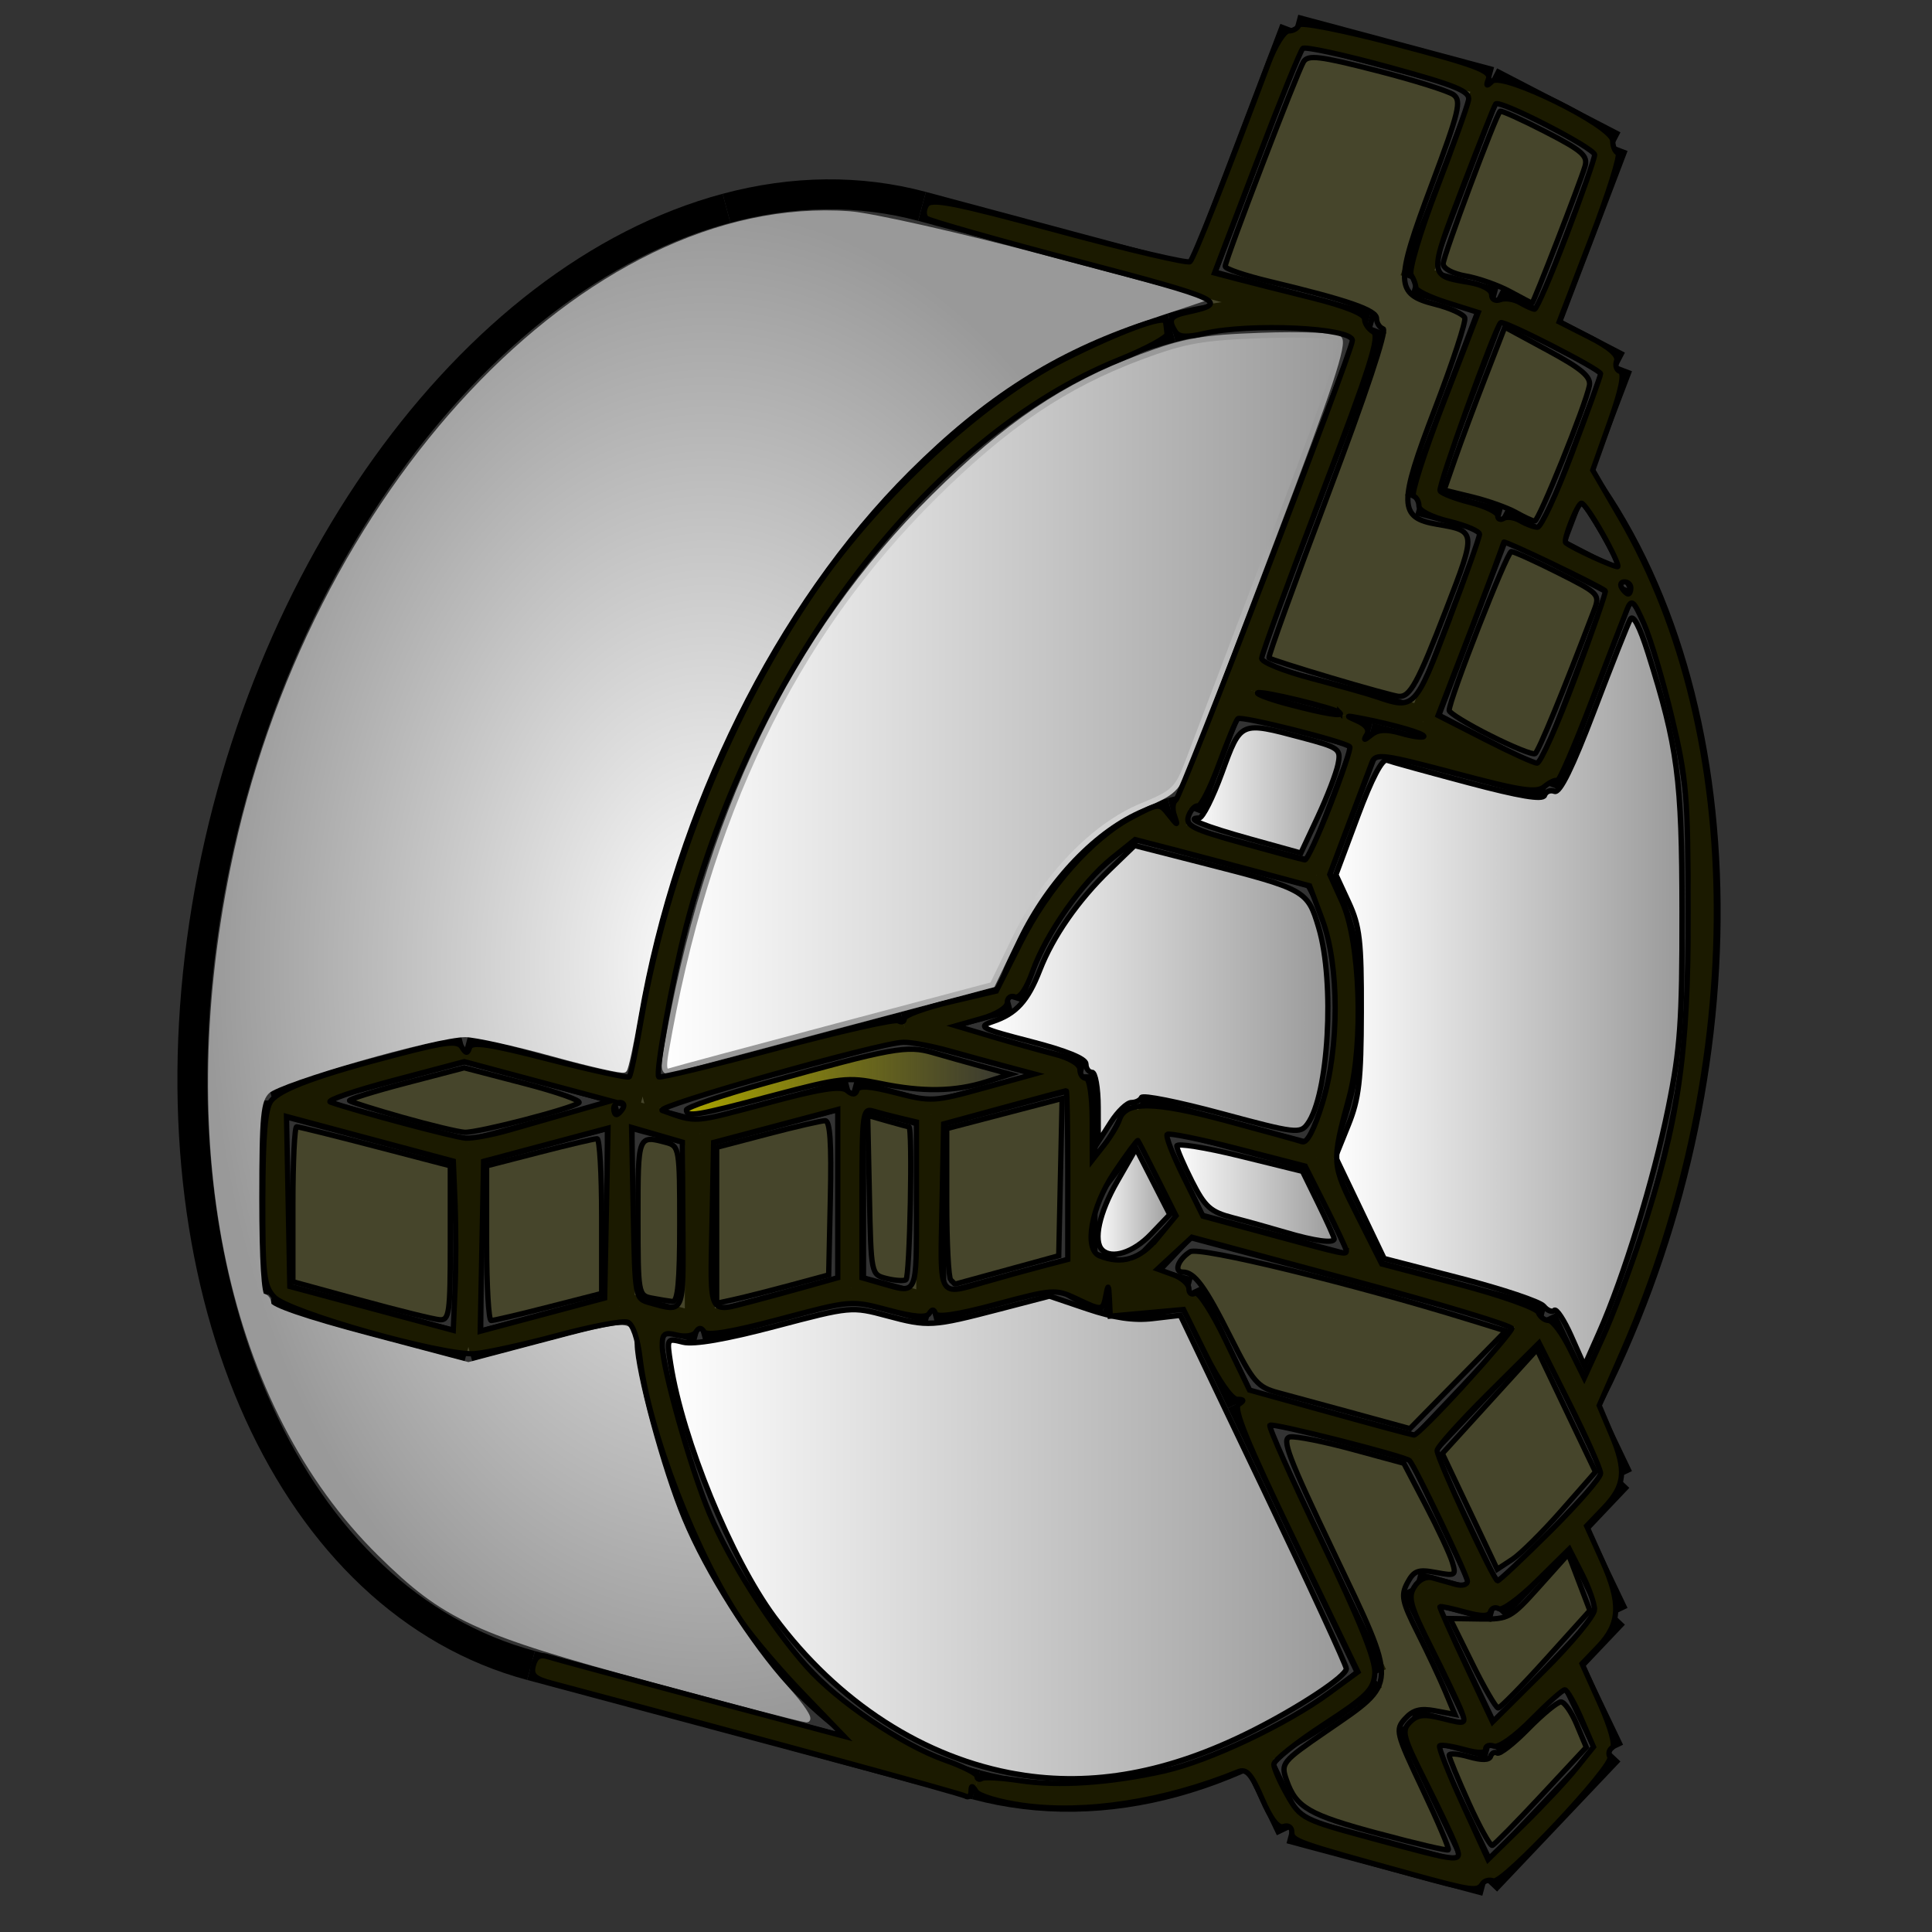 <?xml version="1.0" encoding="UTF-8" standalone="no"?>
<!-- Created with Inkscape (http://www.inkscape.org/) -->

<svg
   xmlns:dc="http://purl.org/dc/elements/1.1/"
   xmlns:cc="http://creativecommons.org/ns#"
   xmlns:rdf="http://www.w3.org/1999/02/22-rdf-syntax-ns#"
   xmlns:svg="http://www.w3.org/2000/svg"
   xmlns="http://www.w3.org/2000/svg"
   xmlns:xlink="http://www.w3.org/1999/xlink"
   xmlns:sodipodi="http://sodipodi.sourceforge.net/DTD/sodipodi-0.dtd"
   xmlns:inkscape="http://www.inkscape.org/namespaces/inkscape"
   width="64px"
   height="64px"
   id="svg2816"
   version="1.1"
   inkscape:version="0.91 r13725"
   sodipodi:docname="Path-Machine-test1.svg">
  <rect width="100%" height="100%" fill="#333333" stroke="none"/>
  <defs
     id="defs2818">
    <linearGradient
       inkscape:collect="always"
       id="linearGradient9037">
      <stop
         style="stop-color:#aaa400;stop-opacity:1;"
         offset="0"
         id="stop9039" />
      <stop
         style="stop-color:#aaa400;stop-opacity:0;"
         offset="1"
         id="stop9041" />
    </linearGradient>
    <linearGradient
       id="linearGradient4513">
      <stop
         style="stop-color:#ffffff;stop-opacity:1;"
         offset="0"
         id="stop4515" />
      <stop
         style="stop-color:#999999;stop-opacity:1;"
         offset="1"
         id="stop4517" />
    </linearGradient>
    <linearGradient
       id="linearGradient3681">
      <stop
         id="stop3697"
         offset="0"
         style="stop-color:#fff110;stop-opacity:1;" />
      <stop
         style="stop-color:#cf7008;stop-opacity:1;"
         offset="1"
         id="stop3685" />
    </linearGradient>
    <inkscape:perspective
       sodipodi:type="inkscape:persp3d"
       inkscape:vp_x="0 : 32 : 1"
       inkscape:vp_y="0 : 1000 : 0"
       inkscape:vp_z="64 : 32 : 1"
       inkscape:persp3d-origin="32 : 21.333333 : 1"
       id="perspective2824" />
    <inkscape:perspective
       id="perspective3622"
       inkscape:persp3d-origin="0.5 : 0.33333333 : 1"
       inkscape:vp_z="1 : 0.5 : 1"
       inkscape:vp_y="0 : 1000 : 0"
       inkscape:vp_x="0 : 0.5 : 1"
       sodipodi:type="inkscape:persp3d" />
    <inkscape:perspective
       id="perspective3622-9"
       inkscape:persp3d-origin="0.5 : 0.33333333 : 1"
       inkscape:vp_z="1 : 0.5 : 1"
       inkscape:vp_y="0 : 1000 : 0"
       inkscape:vp_x="0 : 0.5 : 1"
       sodipodi:type="inkscape:persp3d" />
    <inkscape:perspective
       id="perspective3653"
       inkscape:persp3d-origin="0.5 : 0.33333333 : 1"
       inkscape:vp_z="1 : 0.5 : 1"
       inkscape:vp_y="0 : 1000 : 0"
       inkscape:vp_x="0 : 0.5 : 1"
       sodipodi:type="inkscape:persp3d" />
    <inkscape:perspective
       id="perspective3675"
       inkscape:persp3d-origin="0.5 : 0.33333333 : 1"
       inkscape:vp_z="1 : 0.5 : 1"
       inkscape:vp_y="0 : 1000 : 0"
       inkscape:vp_x="0 : 0.5 : 1"
       sodipodi:type="inkscape:persp3d" />
    <inkscape:perspective
       id="perspective3697"
       inkscape:persp3d-origin="0.5 : 0.33333333 : 1"
       inkscape:vp_z="1 : 0.5 : 1"
       inkscape:vp_y="0 : 1000 : 0"
       inkscape:vp_x="0 : 0.5 : 1"
       sodipodi:type="inkscape:persp3d" />
    <inkscape:perspective
       id="perspective3720"
       inkscape:persp3d-origin="0.5 : 0.33333333 : 1"
       inkscape:vp_z="1 : 0.5 : 1"
       inkscape:vp_y="0 : 1000 : 0"
       inkscape:vp_x="0 : 0.5 : 1"
       sodipodi:type="inkscape:persp3d" />
    <inkscape:perspective
       id="perspective3742"
       inkscape:persp3d-origin="0.5 : 0.33333333 : 1"
       inkscape:vp_z="1 : 0.5 : 1"
       inkscape:vp_y="0 : 1000 : 0"
       inkscape:vp_x="0 : 0.5 : 1"
       sodipodi:type="inkscape:persp3d" />
    <inkscape:perspective
       id="perspective3764"
       inkscape:persp3d-origin="0.5 : 0.33333333 : 1"
       inkscape:vp_z="1 : 0.5 : 1"
       inkscape:vp_y="0 : 1000 : 0"
       inkscape:vp_x="0 : 0.5 : 1"
       sodipodi:type="inkscape:persp3d" />
    <inkscape:perspective
       id="perspective3785"
       inkscape:persp3d-origin="0.5 : 0.33333333 : 1"
       inkscape:vp_z="1 : 0.5 : 1"
       inkscape:vp_y="0 : 1000 : 0"
       inkscape:vp_x="0 : 0.5 : 1"
       sodipodi:type="inkscape:persp3d" />
    <inkscape:perspective
       id="perspective3806"
       inkscape:persp3d-origin="0.5 : 0.33333333 : 1"
       inkscape:vp_z="1 : 0.5 : 1"
       inkscape:vp_y="0 : 1000 : 0"
       inkscape:vp_x="0 : 0.5 : 1"
       sodipodi:type="inkscape:persp3d" />
    <inkscape:perspective
       id="perspective3806-3"
       inkscape:persp3d-origin="0.5 : 0.33333333 : 1"
       inkscape:vp_z="1 : 0.5 : 1"
       inkscape:vp_y="0 : 1000 : 0"
       inkscape:vp_x="0 : 0.5 : 1"
       sodipodi:type="inkscape:persp3d" />
    <inkscape:perspective
       id="perspective3835"
       inkscape:persp3d-origin="0.5 : 0.33333333 : 1"
       inkscape:vp_z="1 : 0.5 : 1"
       inkscape:vp_y="0 : 1000 : 0"
       inkscape:vp_x="0 : 0.5 : 1"
       sodipodi:type="inkscape:persp3d" />
    <inkscape:perspective
       id="perspective3614"
       inkscape:persp3d-origin="0.5 : 0.33333333 : 1"
       inkscape:vp_z="1 : 0.5 : 1"
       inkscape:vp_y="0 : 1000 : 0"
       inkscape:vp_x="0 : 0.5 : 1"
       sodipodi:type="inkscape:persp3d" />
    <inkscape:perspective
       id="perspective3614-8"
       inkscape:persp3d-origin="0.5 : 0.33333333 : 1"
       inkscape:vp_z="1 : 0.5 : 1"
       inkscape:vp_y="0 : 1000 : 0"
       inkscape:vp_x="0 : 0.5 : 1"
       sodipodi:type="inkscape:persp3d" />
    <inkscape:perspective
       id="perspective3643"
       inkscape:persp3d-origin="0.5 : 0.33333333 : 1"
       inkscape:vp_z="1 : 0.5 : 1"
       inkscape:vp_y="0 : 1000 : 0"
       inkscape:vp_x="0 : 0.5 : 1"
       sodipodi:type="inkscape:persp3d" />
    <inkscape:perspective
       id="perspective3643-3"
       inkscape:persp3d-origin="0.5 : 0.33333333 : 1"
       inkscape:vp_z="1 : 0.5 : 1"
       inkscape:vp_y="0 : 1000 : 0"
       inkscape:vp_x="0 : 0.5 : 1"
       sodipodi:type="inkscape:persp3d" />
    <inkscape:perspective
       id="perspective3672"
       inkscape:persp3d-origin="0.5 : 0.33333333 : 1"
       inkscape:vp_z="1 : 0.5 : 1"
       inkscape:vp_y="0 : 1000 : 0"
       inkscape:vp_x="0 : 0.5 : 1"
       sodipodi:type="inkscape:persp3d" />
    <inkscape:perspective
       id="perspective3672-5"
       inkscape:persp3d-origin="0.5 : 0.33333333 : 1"
       inkscape:vp_z="1 : 0.5 : 1"
       inkscape:vp_y="0 : 1000 : 0"
       inkscape:vp_x="0 : 0.5 : 1"
       sodipodi:type="inkscape:persp3d" />
    <inkscape:perspective
       id="perspective3701"
       inkscape:persp3d-origin="0.5 : 0.33333333 : 1"
       inkscape:vp_z="1 : 0.5 : 1"
       inkscape:vp_y="0 : 1000 : 0"
       inkscape:vp_x="0 : 0.5 : 1"
       sodipodi:type="inkscape:persp3d" />
    <inkscape:perspective
       id="perspective3701-8"
       inkscape:persp3d-origin="0.5 : 0.33333333 : 1"
       inkscape:vp_z="1 : 0.5 : 1"
       inkscape:vp_y="0 : 1000 : 0"
       inkscape:vp_x="0 : 0.5 : 1"
       sodipodi:type="inkscape:persp3d" />
    <inkscape:perspective
       id="perspective3746"
       inkscape:persp3d-origin="0.5 : 0.33333333 : 1"
       inkscape:vp_z="1 : 0.5 : 1"
       inkscape:vp_y="0 : 1000 : 0"
       inkscape:vp_x="0 : 0.5 : 1"
       sodipodi:type="inkscape:persp3d" />
    <pattern
       patternTransform="matrix(0.676,-0.818,2.458,1.884,-26.451,18.295)"
       id="pattern5231"
       xlink:href="#Strips1_1-4"
       inkscape:collect="always" />
    <inkscape:perspective
       id="perspective5224"
       inkscape:persp3d-origin="0.5 : 0.33333333 : 1"
       inkscape:vp_z="1 : 0.5 : 1"
       inkscape:vp_y="0 : 1000 : 0"
       inkscape:vp_x="0 : 0.5 : 1"
       sodipodi:type="inkscape:persp3d" />
    <pattern
       inkscape:stockid="Stripes 1:1"
       id="Strips1_1-4"
       patternTransform="matrix(0.668,-1.004,2.426,2.311,3.476,3.535)"
       height="1"
       width="2"
       patternUnits="userSpaceOnUse"
       inkscape:collect="always">
      <rect
         id="rect4483-4"
         height="2"
         width="1"
         y="-0.5"
         x="0"
         style="fill:black;stroke:none" />
    </pattern>
    <inkscape:perspective
       id="perspective5224-9"
       inkscape:persp3d-origin="0.5 : 0.33333333 : 1"
       inkscape:vp_z="1 : 0.5 : 1"
       inkscape:vp_y="0 : 1000 : 0"
       inkscape:vp_x="0 : 0.5 : 1"
       sodipodi:type="inkscape:persp3d" />
    <pattern
       patternTransform="matrix(0.668,-1.004,2.426,2.311,39.618,8.969)"
       id="pattern5231-4"
       xlink:href="#Strips1_1-6"
       inkscape:collect="always" />
    <inkscape:perspective
       id="perspective5224-3"
       inkscape:persp3d-origin="0.5 : 0.33333333 : 1"
       inkscape:vp_z="1 : 0.5 : 1"
       inkscape:vp_y="0 : 1000 : 0"
       inkscape:vp_x="0 : 0.5 : 1"
       sodipodi:type="inkscape:persp3d" />
    <pattern
       inkscape:stockid="Stripes 1:1"
       id="Strips1_1-6"
       patternTransform="matrix(0.668,-1.004,2.426,2.311,3.476,3.535)"
       height="1"
       width="2"
       patternUnits="userSpaceOnUse"
       inkscape:collect="always">
      <rect
         id="rect4483-0"
         height="2"
         width="1"
         y="-0.5"
         x="0"
         style="fill:black;stroke:none" />
    </pattern>
    <pattern
       patternTransform="matrix(0.665,-1.063,2.417,2.448,-49.763,2.955)"
       id="pattern5296"
       xlink:href="#pattern5231-3"
       inkscape:collect="always" />
    <inkscape:perspective
       id="perspective5288"
       inkscape:persp3d-origin="0.5 : 0.33333333 : 1"
       inkscape:vp_z="1 : 0.5 : 1"
       inkscape:vp_y="0 : 1000 : 0"
       inkscape:vp_x="0 : 0.5 : 1"
       sodipodi:type="inkscape:persp3d" />
    <pattern
       patternTransform="matrix(0.668,-1.004,2.426,2.311,-26.336,10.887)"
       id="pattern5231-3"
       xlink:href="#Strips1_1-4-3"
       inkscape:collect="always" />
    <pattern
       inkscape:stockid="Stripes 1:1"
       id="Strips1_1-4-3"
       patternTransform="matrix(0.668,-1.004,2.426,2.311,3.476,3.535)"
       height="1"
       width="2"
       patternUnits="userSpaceOnUse"
       inkscape:collect="always">
      <rect
         id="rect4483-4-6"
         height="2"
         width="1"
         y="-0.5"
         x="0"
         style="fill:black;stroke:none" />
    </pattern>
    <pattern
       patternTransform="matrix(0.428,-0.622,1.557,1.431,27.948,13.306)"
       id="pattern5330"
       xlink:href="#Strips1_1-9"
       inkscape:collect="always" />
    <inkscape:perspective
       id="perspective5323"
       inkscape:persp3d-origin="0.5 : 0.33333333 : 1"
       inkscape:vp_z="1 : 0.5 : 1"
       inkscape:vp_y="0 : 1000 : 0"
       inkscape:vp_x="0 : 0.5 : 1"
       sodipodi:type="inkscape:persp3d" />
    <pattern
       inkscape:stockid="Stripes 1:1"
       id="Strips1_1-9"
       patternTransform="matrix(0.668,-1.004,2.426,2.311,3.476,3.535)"
       height="1"
       width="2"
       patternUnits="userSpaceOnUse"
       inkscape:collect="always">
      <rect
         id="rect4483-3"
         height="2"
         width="1"
         y="-0.5"
         x="0"
         style="fill:black;stroke:none" />
    </pattern>
    <inkscape:perspective
       id="perspective5361"
       inkscape:persp3d-origin="0.5 : 0.33333333 : 1"
       inkscape:vp_z="1 : 0.5 : 1"
       inkscape:vp_y="0 : 1000 : 0"
       inkscape:vp_x="0 : 0.5 : 1"
       sodipodi:type="inkscape:persp3d" />
    <inkscape:perspective
       id="perspective5383"
       inkscape:persp3d-origin="0.5 : 0.33333333 : 1"
       inkscape:vp_z="1 : 0.5 : 1"
       inkscape:vp_y="0 : 1000 : 0"
       inkscape:vp_x="0 : 0.5 : 1"
       sodipodi:type="inkscape:persp3d" />
    <inkscape:perspective
       id="perspective5411"
       inkscape:persp3d-origin="0.5 : 0.33333333 : 1"
       inkscape:vp_z="1 : 0.5 : 1"
       inkscape:vp_y="0 : 1000 : 0"
       inkscape:vp_x="0 : 0.5 : 1"
       sodipodi:type="inkscape:persp3d" />
    <linearGradient
       inkscape:collect="always"
       xlink:href="#linearGradient3681"
       id="linearGradient3687"
       x1="37.898"
       y1="41.088"
       x2="4.061"
       y2="40.169"
       gradientUnits="userSpaceOnUse"
       gradientTransform="translate(127.273,-51.273)" />
    <linearGradient
       inkscape:collect="always"
       xlink:href="#linearGradient3681"
       id="linearGradient3695"
       x1="37.894"
       y1="40.485"
       x2="59.811"
       y2="43.559"
       gradientUnits="userSpaceOnUse"
       gradientTransform="translate(127.273,-51.273)" />
    <linearGradient
       id="linearGradient3681-3">
      <stop
         id="stop3697-3"
         offset="0"
         style="stop-color:#fff110;stop-opacity:1;" />
      <stop
         style="stop-color:#cf7008;stop-opacity:1;"
         offset="1"
         id="stop3685-4" />
    </linearGradient>
    <linearGradient
       y2="43.559"
       x2="59.811"
       y1="40.485"
       x1="37.894"
       gradientTransform="translate(-37.001,-20.487)"
       gradientUnits="userSpaceOnUse"
       id="linearGradient3608"
       xlink:href="#linearGradient3681-3"
       inkscape:collect="always" />
    <linearGradient
       id="linearGradient4513-2">
      <stop
         style="stop-color:#ffffff;stop-opacity:1;"
         offset="0"
         id="stop4515-2" />
      <stop
         style="stop-color:#999999;stop-opacity:1;"
         offset="1"
         id="stop4517-4" />
    </linearGradient>
    <radialGradient
       r="23.635"
       fy="7.932"
       fx="32.152"
       cy="7.932"
       cx="32.152"
       gradientTransform="matrix(1,0,0,1.184,-8.517,-3.41)"
       gradientUnits="userSpaceOnUse"
       id="radialGradient4538"
       xlink:href="#linearGradient4513-2"
       inkscape:collect="always" />
    <linearGradient
       id="linearGradient4513-1">
      <stop
         style="stop-color:#ffffff;stop-opacity:1;"
         offset="0"
         id="stop4515-8" />
      <stop
         style="stop-color:#999999;stop-opacity:1;"
         offset="1"
         id="stop4517-6" />
    </linearGradient>
    <radialGradient
       r="23.635"
       fy="7.932"
       fx="32.152"
       cy="7.932"
       cx="32.152"
       gradientTransform="matrix(1,0,0,1.184,-8.517,-3.41)"
       gradientUnits="userSpaceOnUse"
       id="radialGradient4538-6"
       xlink:href="#linearGradient4513-1"
       inkscape:collect="always" />
    <radialGradient
       inkscape:collect="always"
       xlink:href="#linearGradient4513-2"
       id="radialGradient8969"
       cx="33.378"
       cy="23.891"
       fx="33.378"
       fy="23.891"
       r="10.229"
       gradientTransform="matrix(1.103,0,0,1.201,-3.614,-5.403)"
       gradientUnits="userSpaceOnUse" />
    <radialGradient
       inkscape:collect="always"
       xlink:href="#linearGradient4513-2"
       id="radialGradient8971"
       cx="24.575"
       cy="31.795"
       fx="24.575"
       fy="31.795"
       r="15.052"
       gradientTransform="matrix(1.103,0,0,1.664,-3.614,-20.889)"
       gradientUnits="userSpaceOnUse" />
    <radialGradient
       inkscape:collect="always"
       xlink:href="#linearGradient4513-1"
       id="radialGradient8973"
       cx="24.575"
       cy="31.795"
       fx="24.575"
       fy="31.795"
       r="15.052"
       gradientTransform="matrix(1.103,0,0,1.664,-3.614,-20.889)"
       gradientUnits="userSpaceOnUse" />
    <linearGradient
       inkscape:collect="always"
       xlink:href="#linearGradient4513-1"
       id="linearGradient8981"
       x1="23.148"
       y1="23.891"
       x2="43.607"
       y2="23.891"
       gradientUnits="userSpaceOnUse"
       gradientTransform="matrix(1.103,0,0,1.103,-3.614,-3.06)" />
    <linearGradient
       inkscape:collect="always"
       xlink:href="#linearGradient4513-1"
       id="linearGradient8989"
       x1="23.268"
       y1="48.944"
       x2="43.792"
       y2="48.944"
       gradientUnits="userSpaceOnUse"
       gradientTransform="matrix(1.103,0,0,1.103,-3.614,-3.06)" />
    <linearGradient
       inkscape:collect="always"
       xlink:href="#linearGradient4513-2"
       id="linearGradient8997"
       x1="43.293"
       y1="32.626"
       x2="53.876"
       y2="32.626"
       gradientUnits="userSpaceOnUse"
       gradientTransform="matrix(1.103,0,0,1.103,-3.614,-3.06)" />
    <linearGradient
       inkscape:collect="always"
       xlink:href="#linearGradient9037"
       id="linearGradient9043"
       x1="23.811"
       y1="35.258"
       x2="33.9"
       y2="35.258"
       gradientUnits="userSpaceOnUse"
       gradientTransform="matrix(1.103,0,0,1.103,-3.614,-3.06)" />
    <linearGradient
       inkscape:collect="always"
       xlink:href="#linearGradient4513-1"
       id="linearGradient9053"
       x1="39.063"
       y1="26.52"
       x2="43.57"
       y2="26.52"
       gradientUnits="userSpaceOnUse"
       gradientTransform="matrix(1.103,0,0,1.103,-3.614,-3.06)" />
    <linearGradient
       inkscape:collect="always"
       xlink:href="#linearGradient4513-1"
       id="linearGradient9063"
       x1="32.766"
       y1="32.709"
       x2="43.235"
       y2="32.709"
       gradientUnits="userSpaceOnUse"
       gradientTransform="matrix(1.103,0,0,1.103,-3.614,-3.06)" />
    <linearGradient
       inkscape:collect="always"
       xlink:href="#linearGradient4513-1"
       id="linearGradient9073"
       x1="38.539"
       y1="38.606"
       x2="43.425"
       y2="38.606"
       gradientUnits="userSpaceOnUse"
       gradientTransform="matrix(1.103,0,0,1.103,-3.614,-3.06)" />
    <linearGradient
       inkscape:collect="always"
       xlink:href="#linearGradient4513-1"
       id="linearGradient9083"
       x1="36.171"
       y1="38.809"
       x2="38.503"
       y2="38.809"
       gradientUnits="userSpaceOnUse"
       gradientTransform="matrix(1.103,0,0,1.103,-3.614,-3.06)" />
  </defs>
  <sodipodi:namedview
     id="base"
     pagecolor="#ffffff"
     bordercolor="#666666"
     borderopacity="1.0"
     inkscape:pageopacity="0.0"
     inkscape:pageshadow="2"
     inkscape:zoom="5.4999999"
     inkscape:cx="-21.636367"
     inkscape:cy="19.460086"
     inkscape:current-layer="layer1"
     showgrid="true"
     inkscape:document-units="px"
     inkscape:grid-bbox="true"
     inkscape:snap-bbox="true"
     inkscape:bbox-paths="true"
     inkscape:bbox-nodes="true"
     inkscape:snap-bbox-edge-midpoints="true"
     inkscape:snap-bbox-midpoints="true"
     inkscape:object-paths="true"
     inkscape:object-nodes="true"
     inkscape:window-width="1920"
     inkscape:window-height="1006"
     inkscape:window-x="0"
     inkscape:window-y="0"
     inkscape:window-maximized="1" />
  <g
     id="layer1"
     inkscape:label="Layer 1"
     inkscape:groupmode="layer">
    <g
       transform="matrix(-0.417,0,0,0.417,24.067,31.004)"
       id="g4963"
       style="stroke-width:2.381;stroke-miterlimit:4;stroke-dasharray:none">
      <path
         inkscape:connector-curvature="0"
         id="path4965"
         style="fill:none;stroke:#000000;stroke-width:2.381;stroke-linecap:butt;stroke-linejoin:miter;stroke-miterlimit:4;stroke-dasharray:none;stroke-opacity:1"
         d="m -50.885,-48.482 35.355,-9.473" />
    </g>
    <g
       transform="matrix(-0.417,0,0,0.417,24.067,31.004)"
       id="g4969"
       style="stroke-width:2.381;stroke-miterlimit:4;stroke-dasharray:none">
      <path
         inkscape:connector-curvature="0"
         id="path4971"
         style="fill:none;stroke:#000000;stroke-width:2.381;stroke-linecap:butt;stroke-linejoin:miter;stroke-miterlimit:4;stroke-dasharray:none;stroke-opacity:1"
         d="M -19.826,67.429 15.529,57.956" />
    </g>
    <g
       transform="matrix(-0.417,0,0,0.417,24.067,31.004)"
       id="g4975"
       style="stroke:#000000;stroke-width:2.381;stroke-miterlimit:4;stroke-dasharray:none;stroke-opacity:1">
      <path
         inkscape:connector-curvature="0"
         id="path4977"
         style="fill:none;stroke:#000000;stroke-width:2.381;stroke-linecap:butt;stroke-linejoin:miter;stroke-miterlimit:4;stroke-dasharray:none;stroke-opacity:1"
         d="M 0,-57.806 C 20.384,-52.344 37.887,-27.903 41.684,0.401 45.481,28.706 34.498,52.873 15.529,57.956" />
    </g>
    <g
       transform="matrix(-0.417,0,0,0.417,24.067,31.004)"
       id="g4981"
       style="stroke-width:2.381;stroke-miterlimit:4;stroke-dasharray:none">
      <path
         inkscape:connector-curvature="0"
         id="path4983"
         style="fill:none;stroke:#000000;stroke-width:2.381;stroke-linecap:butt;stroke-linejoin:miter;stroke-miterlimit:4;stroke-dasharray:none;stroke-opacity:1"
         d="M -15.529,-57.956 C -10.583,-59.281 -5.315,-59.23 0,-57.806" />
    </g>
    <g
       transform="matrix(-0.417,0,0,0.417,24.067,31.004)"
       id="g4987"
       style="stroke-width:2.381;stroke-miterlimit:4;stroke-dasharray:none">
      <path
         inkscape:connector-curvature="0"
         id="path4989"
         style="fill:none;stroke:#000000;stroke-width:2.381;stroke-linecap:butt;stroke-linejoin:miter;stroke-miterlimit:4;stroke-dasharray:none;stroke-opacity:1"
         d="m -51.308,-48.365 c 0.141,-0.04 0.282,-0.079 0.424,-0.117" />
    </g>
    <g
       transform="matrix(-0.417,0,0,0.417,24.067,31.004)"
       id="g4993"
       style="stroke-width:2.381;stroke-miterlimit:4;stroke-dasharray:none">
      <path
         inkscape:connector-curvature="0"
         id="path4995"
         style="fill:none;stroke:#000000;stroke-width:2.381;stroke-linecap:butt;stroke-linejoin:miter;stroke-miterlimit:4;stroke-dasharray:none;stroke-opacity:1"
         d="m -50.885,-48.482 c 4.946,-1.325 10.214,-1.275 15.529,0.15" />
    </g>
    <g
       transform="matrix(-0.417,0,0,0.417,24.067,31.004)"
       id="g4999"
       style="stroke-width:2.381;stroke-miterlimit:4;stroke-dasharray:none">
      <path
         inkscape:connector-curvature="0"
         id="path5001"
         style="fill:none;stroke:#000000;stroke-width:2.381;stroke-linecap:butt;stroke-linejoin:miter;stroke-miterlimit:4;stroke-dasharray:none;stroke-opacity:1"
         d="m -68.148,37.365 c -13.057,-25.17 -12.817,-56.42 0.569,-74.129" />
    </g>
    <g
       transform="matrix(-0.417,0,0,0.417,24.067,31.004)"
       id="g5005"
       style="stroke-width:2.381;stroke-miterlimit:4;stroke-dasharray:none">
      <path
         inkscape:connector-curvature="0"
         id="path5007"
         style="fill:none;stroke:#000000;stroke-width:2.381;stroke-linecap:butt;stroke-linejoin:miter;stroke-miterlimit:4;stroke-dasharray:none;stroke-opacity:1"
         d="M 6.522,29.961 C 4.122,49.456 -5.892,63.695 -19.826,67.429" />
    </g>
    <g
       transform="matrix(-0.417,0,0,0.417,24.067,31.004)"
       id="g5011"
       style="stroke-width:2.381;stroke-miterlimit:4;stroke-dasharray:none">
      <path
         inkscape:connector-curvature="0"
         id="path5013"
         style="fill:none;stroke:#000000;stroke-width:2.381;stroke-linecap:butt;stroke-linejoin:miter;stroke-miterlimit:4;stroke-dasharray:none;stroke-opacity:1"
         d="m -19.826,67.429 c -10.127,2.714 -21.398,-0.389 -31.482,-8.666" />
    </g>
    <g
       transform="matrix(-0.417,0,0,0.417,24.067,31.004)"
       id="g5017"
       style="stroke-width:2.381;stroke-miterlimit:4;stroke-dasharray:none">
      <path
         inkscape:connector-curvature="0"
         id="path5019"
         style="fill:none;stroke:#000000;stroke-width:2.381;stroke-linecap:butt;stroke-linejoin:miter;stroke-miterlimit:4;stroke-dasharray:none;stroke-opacity:1"
         d="M 6.667,12.775 20.809,8.986" />
    </g>
    <g
       transform="matrix(-0.417,0,0,0.417,24.067,31.004)"
       id="g5023"
       style="stroke-width:2.381;stroke-miterlimit:4;stroke-dasharray:none">
      <path
         inkscape:connector-curvature="0"
         id="path5025"
         style="fill:none;stroke:#000000;stroke-width:2.381;stroke-linecap:butt;stroke-linejoin:miter;stroke-miterlimit:4;stroke-dasharray:none;stroke-opacity:1"
         d="m -35.355,-48.333 c 21.175,5.674 39.107,31.751 42.022,61.108" />
    </g>
    <g
       transform="matrix(-0.417,0,0,0.417,24.067,31.004)"
       id="g5029"
       style="stroke-width:2.381;stroke-miterlimit:4;stroke-dasharray:none">
      <path
         inkscape:connector-curvature="0"
         id="path5031"
         style="fill:none;stroke:#000000;stroke-width:2.381;stroke-linecap:butt;stroke-linejoin:miter;stroke-miterlimit:4;stroke-dasharray:none;stroke-opacity:1"
         d="m -36.737,-10.073 c 0.459,0.062 0.92,0.154 1.382,0.278" />
    </g>
    <g
       transform="matrix(-0.417,0,0,0.417,24.067,31.004)"
       id="g5035"
       style="stroke-width:2.381;stroke-miterlimit:4;stroke-dasharray:none">
      <path
         inkscape:connector-curvature="0"
         id="path5037"
         style="fill:none;stroke:#000000;stroke-width:2.381;stroke-linecap:butt;stroke-linejoin:miter;stroke-miterlimit:4;stroke-dasharray:none;stroke-opacity:1"
         d="m -32.65,-8.714 c -0.021,0.033 -0.041,0.066 -0.061,0.099" />
    </g>
    <g
       transform="matrix(-0.417,0,0,0.417,24.067,31.004)"
       id="g5041"
       style="stroke-width:2.381;stroke-miterlimit:4;stroke-dasharray:none">
      <path
         inkscape:connector-curvature="0"
         id="path5043"
         style="fill:none;stroke:#000000;stroke-width:2.381;stroke-linecap:butt;stroke-linejoin:miter;stroke-miterlimit:4;stroke-dasharray:none;stroke-opacity:1"
         d="m -46.853,-4.826 14.142,-3.789" />
    </g>
    <g
       transform="matrix(-0.417,0,0,0.417,24.067,31.004)"
       id="g5047"
       style="stroke-width:2.381;stroke-miterlimit:4;stroke-dasharray:none">
      <path
         inkscape:connector-curvature="0"
         id="path5049"
         style="fill:none;stroke:#000000;stroke-width:2.381;stroke-linecap:butt;stroke-linejoin:miter;stroke-miterlimit:4;stroke-dasharray:none;stroke-opacity:1"
         d="m -46.853,17.611 c -3.525,-7.652 -3.525,-16.674 0,-22.437" />
    </g>
    <g
       transform="matrix(-0.417,0,0,0.417,24.067,31.004)"
       id="g5053"
       style="stroke-width:2.381;stroke-miterlimit:4;stroke-dasharray:none">
      <path
         inkscape:connector-curvature="0"
         id="path5055"
         style="fill:none;stroke:#000000;stroke-width:2.381;stroke-linecap:butt;stroke-linejoin:miter;stroke-miterlimit:4;stroke-dasharray:none;stroke-opacity:1"
         d="m -46.853,17.611 14.142,-3.789" />
    </g>
    <g
       transform="matrix(-0.417,0,0,0.417,24.067,31.004)"
       id="g5059"
       style="stroke-width:2.381;stroke-miterlimit:4;stroke-dasharray:none">
      <path
         inkscape:connector-curvature="0"
         id="path5061"
         style="fill:none;stroke:#000000;stroke-width:2.381;stroke-linecap:butt;stroke-linejoin:miter;stroke-miterlimit:4;stroke-dasharray:none;stroke-opacity:1"
         d="m -32.711,13.822 c 1.173,2.546 2.682,4.815 4.427,6.655" />
    </g>
    <g
       transform="matrix(-0.417,0,0,0.417,24.067,31.004)"
       id="g5065"
       style="stroke-width:2.381;stroke-miterlimit:4;stroke-dasharray:none">
      <path
         inkscape:connector-curvature="0"
         id="path5067"
         style="fill:none;stroke:#000000;stroke-width:2.381;stroke-linecap:butt;stroke-linejoin:miter;stroke-miterlimit:4;stroke-dasharray:none;stroke-opacity:1"
         d="m -36.737,28.28 8.453,-2.265" />
    </g>
    <g
       transform="matrix(-0.417,0,0,0.417,24.067,31.004)"
       id="g5071"
       style="stroke-width:2.381;stroke-miterlimit:4;stroke-dasharray:none">
      <path
         inkscape:connector-curvature="0"
         id="path5073"
         style="fill:none;stroke:#000000;stroke-width:2.381;stroke-linecap:butt;stroke-linejoin:miter;stroke-miterlimit:4;stroke-dasharray:none;stroke-opacity:1"
         d="m -26.511,26.879 c -1.109,0.914 -2.345,1.559 -3.668,1.913" />
    </g>
    <g
       transform="matrix(-0.417,0,0,0.417,24.067,31.004)"
       id="g5077"
       style="stroke-width:2.381;stroke-miterlimit:4;stroke-dasharray:none">
      <path
         inkscape:connector-curvature="0"
         id="path5079"
         style="fill:none;stroke:#000000;stroke-width:2.381;stroke-linecap:butt;stroke-linejoin:miter;stroke-miterlimit:4;stroke-dasharray:none;stroke-opacity:1"
         d="m -30.179,28.792 c -2.083,0.558 -4.33,0.383 -6.558,-0.512" />
    </g>
    <g
       transform="matrix(-0.417,0,0,0.417,24.067,31.004)"
       id="g5083"
       style="stroke-width:2.381;stroke-miterlimit:4;stroke-dasharray:none">
      <path
         inkscape:connector-curvature="0"
         id="path5085"
         style="fill:none;stroke:#000000;stroke-width:2.381;stroke-linecap:butt;stroke-linejoin:miter;stroke-miterlimit:4;stroke-dasharray:none;stroke-opacity:1"
         d="m -35.355,-9.795 c 5.55,1.487 10.587,7.26 12.88,14.762" />
    </g>
    <g
       transform="matrix(-0.417,0,0,0.417,24.067,31.004)"
       id="g5089"
       style="stroke-width:2.381;stroke-miterlimit:4;stroke-dasharray:none">
      <path
         inkscape:connector-curvature="0"
         id="path5091"
         style="fill:none;stroke:#000000;stroke-width:2.381;stroke-linecap:butt;stroke-linejoin:miter;stroke-miterlimit:4;stroke-dasharray:none;stroke-opacity:1"
         d="m -51.308,-48.365 14.571,38.292" />
    </g>
    <g
       transform="matrix(-0.417,0,0,0.417,24.067,31.004)"
       id="g5095"
       style="stroke-width:2.381;stroke-miterlimit:4;stroke-dasharray:none">
      <path
         inkscape:connector-curvature="0"
         id="path5097"
         style="fill:none;stroke:#000000;stroke-width:2.381;stroke-linecap:butt;stroke-linejoin:miter;stroke-miterlimit:4;stroke-dasharray:none;stroke-opacity:1"
         d="M -14.142,7.199 6.667,12.775" />
    </g>
    <g
       transform="matrix(-0.417,0,0,0.417,24.067,31.004)"
       id="g5101"
       style="stroke-width:2.381;stroke-miterlimit:4;stroke-dasharray:none">
      <path
         inkscape:connector-curvature="0"
         id="path5103"
         style="fill:none;stroke:#000000;stroke-width:2.381;stroke-linecap:butt;stroke-linejoin:miter;stroke-miterlimit:4;stroke-dasharray:none;stroke-opacity:1"
         d="m -22.476,4.966 8.334,2.233" />
    </g>
    <g
       transform="matrix(-0.417,0,0,0.417,24.067,31.004)"
       id="g5107"
       style="stroke-width:2.381;stroke-miterlimit:4;stroke-dasharray:none">
      <path
         inkscape:connector-curvature="0"
         id="path5109"
         style="fill:none;stroke:#000000;stroke-width:2.381;stroke-linecap:butt;stroke-linejoin:miter;stroke-miterlimit:4;stroke-dasharray:none;stroke-opacity:1"
         d="m -32.711,-8.615 -0.063,-0.165" />
    </g>
    <g
       transform="matrix(-0.417,0,0,0.417,24.067,31.004)"
       id="g5113"
       style="stroke-width:2.381;stroke-miterlimit:4;stroke-dasharray:none">
      <path
         inkscape:connector-curvature="0"
         id="path5115"
         style="fill:none;stroke:#000000;stroke-width:2.381;stroke-linecap:butt;stroke-linejoin:miter;stroke-miterlimit:4;stroke-dasharray:none;stroke-opacity:1"
         d="m -37.51,-52.054 -7.602,-19.977" />
    </g>
    <g
       transform="matrix(-0.417,0,0,0.417,24.067,31.004)"
       id="g5119"
       style="stroke-width:2.381;stroke-miterlimit:4;stroke-dasharray:none">
      <path
         inkscape:connector-curvature="0"
         id="path5121"
         style="fill:none;stroke:#000000;stroke-width:2.381;stroke-linecap:butt;stroke-linejoin:miter;stroke-miterlimit:4;stroke-dasharray:none;stroke-opacity:1"
         d="m -65.162,-11.986 14.142,-3.789" />
    </g>
    <g
       transform="matrix(-0.417,0,0,0.417,24.067,31.004)"
       id="g5125"
       style="stroke-width:2.381;stroke-miterlimit:4;stroke-dasharray:none">
      <path
         inkscape:connector-curvature="0"
         id="path5127"
         style="fill:none;stroke:#000000;stroke-width:2.381;stroke-linecap:butt;stroke-linejoin:miter;stroke-miterlimit:4;stroke-dasharray:none;stroke-opacity:1"
         d="m -71.173,-27.781 6.01,15.794" />
    </g>
    <g
       transform="matrix(-0.417,0,0,0.417,24.067,31.004)"
       id="g5131"
       style="stroke-width:2.381;stroke-miterlimit:4;stroke-dasharray:none">
      <path
         inkscape:connector-curvature="0"
         id="path5133"
         style="fill:none;stroke:#000000;stroke-width:2.381;stroke-linecap:butt;stroke-linejoin:miter;stroke-miterlimit:4;stroke-dasharray:none;stroke-opacity:1"
         d="m -70.819,-45.281 5.503,14.462" />
    </g>
    <g
       transform="matrix(-0.417,0,0,0.417,24.067,31.004)"
       id="g5137"
       style="stroke-width:2.381;stroke-miterlimit:4;stroke-dasharray:none">
      <path
         inkscape:connector-curvature="0"
         id="path5139"
         style="fill:none;stroke:#000000;stroke-width:2.381;stroke-linecap:butt;stroke-linejoin:miter;stroke-miterlimit:4;stroke-dasharray:none;stroke-opacity:1"
         d="m -70.466,-62.78 5.503,14.462" />
    </g>
    <g
       transform="matrix(-0.417,0,0,0.417,24.067,31.004)"
       id="g5143"
       style="stroke-width:2.381;stroke-miterlimit:4;stroke-dasharray:none">
      <path
         inkscape:connector-curvature="0"
         id="path5145"
         style="fill:none;stroke:#000000;stroke-width:2.381;stroke-linecap:butt;stroke-linejoin:miter;stroke-miterlimit:4;stroke-dasharray:none;stroke-opacity:1"
         d="m -51.251,26.811 4.398,-9.2" />
    </g>
    <g
       transform="matrix(-0.417,0,0,0.417,24.067,31.004)"
       id="g5149"
       style="stroke-width:2.381;stroke-miterlimit:4;stroke-dasharray:none">
      <path
         inkscape:connector-curvature="0"
         id="path5151"
         style="fill:none;stroke:#000000;stroke-width:2.381;stroke-linecap:butt;stroke-linejoin:miter;stroke-miterlimit:4;stroke-dasharray:none;stroke-opacity:1"
         d="M -46.853,-4.826 -51.02,-15.776" />
    </g>
    <g
       transform="matrix(-0.417,0,0,0.417,24.067,31.004)"
       id="g5155"
       style="stroke-width:2.381;stroke-miterlimit:4;stroke-dasharray:none">
      <path
         inkscape:connector-curvature="0"
         id="path5157"
         style="fill:none;stroke:#000000;stroke-width:2.381;stroke-linecap:butt;stroke-linejoin:miter;stroke-miterlimit:4;stroke-dasharray:none;stroke-opacity:1"
         d="m -37.109,23.022 4.398,-9.2" />
    </g>
    <g
       transform="matrix(-0.417,0,0,0.417,24.067,31.004)"
       id="g5161"
       style="stroke-width:2.381;stroke-miterlimit:4;stroke-dasharray:none">
      <path
         inkscape:connector-curvature="0"
         id="path5163"
         style="fill:none;stroke:#000000;stroke-width:2.381;stroke-linecap:butt;stroke-linejoin:miter;stroke-miterlimit:4;stroke-dasharray:none;stroke-opacity:1"
         d="m -32.508,27.147 -4.051,-4.272" />
    </g>
    <g
       transform="matrix(-0.417,0,0,0.417,24.067,31.004)"
       id="g5167"
       style="stroke-width:2.381;stroke-miterlimit:4;stroke-dasharray:none">
      <path
         inkscape:connector-curvature="0"
         id="path5169"
         style="fill:none;stroke:#000000;stroke-width:2.381;stroke-linecap:butt;stroke-linejoin:miter;stroke-miterlimit:4;stroke-dasharray:none;stroke-opacity:1"
         d="m -41.883,64.842 -2.909,6.086" />
    </g>
    <g
       transform="matrix(-0.417,0,0,0.417,24.067,31.004)"
       id="g5173"
       style="stroke-width:2.381;stroke-miterlimit:4;stroke-dasharray:none">
      <path
         inkscape:connector-curvature="0"
         id="path5175"
         style="fill:none;stroke:#000000;stroke-width:2.381;stroke-linecap:butt;stroke-linejoin:miter;stroke-miterlimit:4;stroke-dasharray:none;stroke-opacity:1"
         d="M -40.904,36.996 -51.308,58.763" />
    </g>
    <g
       transform="matrix(-0.417,0,0,0.417,24.067,31.004)"
       id="g5179"
       style="stroke-width:2.381;stroke-miterlimit:4;stroke-dasharray:none">
      <path
         inkscape:connector-curvature="0"
         id="path5181"
         style="fill:none;stroke:#000000;stroke-width:2.381;stroke-linecap:butt;stroke-linejoin:miter;stroke-miterlimit:4;stroke-dasharray:none;stroke-opacity:1"
         d="m -55.046,40.786 14.142,-3.789" />
    </g>
    <g
       transform="matrix(-0.417,0,0,0.417,24.067,31.004)"
       id="g5185"
       style="stroke-width:2.381;stroke-miterlimit:4;stroke-dasharray:none">
      <path
         inkscape:connector-curvature="0"
         id="path5187"
         style="fill:none;stroke:#000000;stroke-width:2.381;stroke-linecap:butt;stroke-linejoin:miter;stroke-miterlimit:4;stroke-dasharray:none;stroke-opacity:1"
         d="m -61.056,53.359 6.01,-12.574" />
    </g>
    <g
       transform="matrix(-0.417,0,0,0.417,24.067,31.004)"
       id="g5191"
       style="stroke-width:2.381;stroke-miterlimit:4;stroke-dasharray:none">
      <path
         inkscape:connector-curvature="0"
         id="path5193"
         style="fill:none;stroke:#000000;stroke-width:2.381;stroke-linecap:butt;stroke-linejoin:miter;stroke-miterlimit:4;stroke-dasharray:none;stroke-opacity:1"
         d="m -54.692,51.654 -6.364,1.705" />
    </g>
    <g
       transform="matrix(-0.417,0,0,0.417,24.067,31.004)"
       id="g5197"
       style="stroke-width:2.381;stroke-miterlimit:4;stroke-dasharray:none">
      <path
         inkscape:connector-curvature="0"
         id="path5199"
         style="fill:none;stroke:#000000;stroke-width:2.381;stroke-linecap:butt;stroke-linejoin:miter;stroke-miterlimit:4;stroke-dasharray:none;stroke-opacity:1"
         d="m -60.703,64.228 6.01,-12.574" />
    </g>
    <g
       transform="matrix(-0.417,0,0,0.417,24.067,31.004)"
       id="g5203"
       style="stroke-width:2.381;stroke-miterlimit:4;stroke-dasharray:none">
      <path
         inkscape:connector-curvature="0"
         id="path5205"
         style="fill:none;stroke:#000000;stroke-width:2.381;stroke-linecap:butt;stroke-linejoin:miter;stroke-miterlimit:4;stroke-dasharray:none;stroke-opacity:1"
         d="m -54.339,62.523 -6.364,1.705" />
    </g>
    <g
       transform="matrix(-0.417,0,0,0.417,24.067,31.004)"
       id="g5209"
       style="stroke-width:2.381;stroke-miterlimit:4;stroke-dasharray:none">
      <path
         inkscape:connector-curvature="0"
         id="path5211"
         style="fill:none;stroke:#000000;stroke-width:2.381;stroke-linecap:butt;stroke-linejoin:miter;stroke-miterlimit:4;stroke-dasharray:none;stroke-opacity:1"
         d="m -60.349,75.096 6.01,-12.574" />
    </g>
    <g
       transform="matrix(-0.417,0,0,0.417,24.067,31.004)"
       id="g5215"
       style="stroke-width:2.381;stroke-miterlimit:4;stroke-dasharray:none">
      <path
         inkscape:connector-curvature="0"
         id="path5217"
         style="fill:none;stroke:#000000;stroke-width:2.381;stroke-linecap:butt;stroke-linejoin:miter;stroke-miterlimit:4;stroke-dasharray:none;stroke-opacity:1"
         d="m -44.793,70.928 -15.556,4.168" />
    </g>
    <g
       transform="matrix(-0.417,0,0,0.417,24.067,31.004)"
       id="g5221"
       style="stroke-width:2.381;stroke-miterlimit:4;stroke-dasharray:none">
      <path
         inkscape:connector-curvature="0"
         id="path5223"
         style="fill:none;stroke:#000000;stroke-width:2.381;stroke-linecap:butt;stroke-linejoin:miter;stroke-miterlimit:4;stroke-dasharray:none;stroke-opacity:1"
         d="m -36.737,28.28 -4.167,8.717" />
    </g>
    <g
       transform="matrix(-0.417,0,0,0.417,24.067,31.004)"
       id="g5227"
       style="stroke-width:2.381;stroke-miterlimit:4;stroke-dasharray:none">
      <path
         inkscape:connector-curvature="0"
         id="path5229"
         style="fill:none;stroke:#000000;stroke-width:2.381;stroke-linecap:butt;stroke-linejoin:miter;stroke-miterlimit:4;stroke-dasharray:none;stroke-opacity:1"
         d="M 20.809,8.986 36.062,13.073" />
    </g>
    <g
       transform="matrix(-0.417,0,0,0.417,24.067,31.004)"
       id="g5233"
       style="stroke-width:2.381;stroke-miterlimit:4;stroke-dasharray:none">
      <path
         inkscape:connector-curvature="0"
         id="path5235"
         style="fill:none;stroke:#000000;stroke-width:2.381;stroke-linecap:butt;stroke-linejoin:miter;stroke-miterlimit:4;stroke-dasharray:none;stroke-opacity:1"
         d="m 36.062,13.073 0,15.415" />
    </g>
    <g
       transform="matrix(-0.417,0,0,0.417,24.067,31.004)"
       id="g5239"
       style="stroke-width:2.381;stroke-miterlimit:4;stroke-dasharray:none">
      <path
         inkscape:connector-curvature="0"
         id="path5241"
         style="fill:none;stroke:#000000;stroke-width:2.381;stroke-linecap:butt;stroke-linejoin:miter;stroke-miterlimit:4;stroke-dasharray:none;stroke-opacity:1"
         d="M -28.284,10.989 -14.142,7.199" />
    </g>
    <g
       transform="matrix(-0.417,0,0,0.417,24.067,31.004)"
       id="g5245"
       style="stroke-width:2.381;stroke-miterlimit:4;stroke-dasharray:none">
      <path
         inkscape:connector-curvature="0"
         id="path5247"
         style="fill:none;stroke:#000000;stroke-width:2.381;stroke-linecap:butt;stroke-linejoin:miter;stroke-miterlimit:4;stroke-dasharray:none;stroke-opacity:1"
         d="M -16.264,14.21 -28.284,10.989" />
    </g>
    <g
       transform="matrix(-0.417,0,0,0.417,24.067,31.004)"
       id="g5251"
       style="stroke-width:2.381;stroke-miterlimit:4;stroke-dasharray:none">
      <path
         inkscape:connector-curvature="0"
         id="path5253"
         style="fill:none;stroke:#000000;stroke-width:2.381;stroke-linecap:butt;stroke-linejoin:miter;stroke-miterlimit:4;stroke-dasharray:none;stroke-opacity:1"
         d="m -9.899,12.505 -6.364,1.705" />
    </g>
    <g
       transform="matrix(-0.417,0,0,0.417,24.067,31.004)"
       id="g5257"
       style="stroke-width:2.381;stroke-miterlimit:4;stroke-dasharray:none">
      <path
         inkscape:connector-curvature="0"
         id="path5259"
         style="fill:none;stroke:#000000;stroke-width:2.381;stroke-linecap:butt;stroke-linejoin:miter;stroke-miterlimit:4;stroke-dasharray:none;stroke-opacity:1"
         d="M 2.121,15.726 -9.899,12.505" />
    </g>
    <g
       transform="matrix(-0.417,0,0,0.417,24.067,31.004)"
       id="g5263"
       style="stroke-width:2.381;stroke-miterlimit:4;stroke-dasharray:none">
      <path
         inkscape:connector-curvature="0"
         id="path5265"
         style="fill:none;stroke:#000000;stroke-width:2.381;stroke-linecap:butt;stroke-linejoin:miter;stroke-miterlimit:4;stroke-dasharray:none;stroke-opacity:1"
         d="M 8.485,14.02 2.121,15.726" />
    </g>
    <g
       transform="matrix(-0.417,0,0,0.417,24.067,31.004)"
       id="g5269"
       style="stroke-width:2.381;stroke-miterlimit:4;stroke-dasharray:none">
      <path
         inkscape:connector-curvature="0"
         id="path5271"
         style="fill:none;stroke:#000000;stroke-width:2.381;stroke-linecap:butt;stroke-linejoin:miter;stroke-miterlimit:4;stroke-dasharray:none;stroke-opacity:1"
         d="M 20.506,17.241 8.485,14.02" />
    </g>
    <g
       transform="matrix(-0.417,0,0,0.417,24.067,31.004)"
       id="g5275"
       style="stroke-width:2.381;stroke-miterlimit:4;stroke-dasharray:none">
      <path
         inkscape:connector-curvature="0"
         id="path5277"
         style="fill:none;stroke:#000000;stroke-width:2.381;stroke-linecap:butt;stroke-linejoin:miter;stroke-miterlimit:4;stroke-dasharray:none;stroke-opacity:1"
         d="M 36.062,13.073 20.506,17.241" />
    </g>
    <g
       transform="matrix(-0.417,0,0,0.417,24.067,31.004)"
       id="g5281"
       style="stroke-width:2.381;stroke-miterlimit:4;stroke-dasharray:none">
      <path
         inkscape:connector-curvature="0"
         id="path5283"
         style="fill:none;stroke:#000000;stroke-width:2.381;stroke-linecap:butt;stroke-linejoin:miter;stroke-miterlimit:4;stroke-dasharray:none;stroke-opacity:1"
         d="m -51.02,-15.776 10.992,-2.946" />
    </g>
    <g
       transform="matrix(-0.417,0,0,0.417,24.067,31.004)"
       id="g5287"
       style="stroke-width:2.381;stroke-miterlimit:4;stroke-dasharray:none">
      <path
         inkscape:connector-curvature="0"
         id="path5289"
         style="fill:none;stroke:#000000;stroke-width:2.381;stroke-linecap:butt;stroke-linejoin:miter;stroke-miterlimit:4;stroke-dasharray:none;stroke-opacity:1"
         d="m -45.111,-72.031 -15.556,4.168" />
    </g>
    <g
       transform="matrix(-0.417,0,0,0.417,24.067,31.004)"
       id="g5293"
       style="stroke-width:2.381;stroke-miterlimit:4;stroke-dasharray:none">
      <path
         inkscape:connector-curvature="0"
         id="path5295"
         style="fill:none;stroke:#000000;stroke-width:2.381;stroke-linecap:butt;stroke-linejoin:miter;stroke-miterlimit:4;stroke-dasharray:none;stroke-opacity:1"
         d="m -60.668,-67.862 6.01,15.795" />
    </g>
    <g
       transform="matrix(-0.417,0,0,0.417,24.067,31.004)"
       id="g5299"
       style="stroke-width:2.381;stroke-miterlimit:4;stroke-dasharray:none">
      <path
         inkscape:connector-curvature="0"
         id="path5301"
         style="fill:none;stroke:#000000;stroke-width:2.381;stroke-linecap:butt;stroke-linejoin:miter;stroke-miterlimit:4;stroke-dasharray:none;stroke-opacity:1"
         d="m -54.657,-52.068 -6.364,1.705" />
    </g>
    <g
       transform="matrix(-0.417,0,0,0.417,24.067,31.004)"
       id="g5305"
       style="stroke-width:2.381;stroke-miterlimit:4;stroke-dasharray:none">
      <path
         inkscape:connector-curvature="0"
         id="path5307"
         style="fill:none;stroke:#000000;stroke-width:2.381;stroke-linecap:butt;stroke-linejoin:miter;stroke-miterlimit:4;stroke-dasharray:none;stroke-opacity:1"
         d="m -55.364,-17.068 14.488,-3.882" />
    </g>
    <g
       transform="matrix(-0.417,0,0,0.417,24.067,31.004)"
       id="g5311"
       style="stroke-width:2.381;stroke-miterlimit:4;stroke-dasharray:none">
      <path
         inkscape:connector-curvature="0"
         id="path5313"
         style="fill:none;stroke:#000000;stroke-width:2.381;stroke-linecap:butt;stroke-linejoin:miter;stroke-miterlimit:4;stroke-dasharray:none;stroke-opacity:1"
         d="m -61.021,-50.363 6.01,15.795" />
    </g>
    <g
       transform="matrix(-0.417,0,0,0.417,24.067,31.004)"
       id="g5317"
       style="stroke-width:2.381;stroke-miterlimit:4;stroke-dasharray:none">
      <path
         inkscape:connector-curvature="0"
         id="path5319"
         style="fill:none;stroke:#000000;stroke-width:2.381;stroke-linecap:butt;stroke-linejoin:miter;stroke-miterlimit:4;stroke-dasharray:none;stroke-opacity:1"
         d="m -61.375,-32.863 6.01,15.794" />
    </g>
    <g
       transform="matrix(-0.417,0,0,0.417,24.067,31.004)"
       id="g5323"
       style="stroke-width:2.381;stroke-miterlimit:4;stroke-dasharray:none">
      <path
         inkscape:connector-curvature="0"
         id="path5325"
         style="fill:none;stroke:#000000;stroke-width:2.381;stroke-linecap:butt;stroke-linejoin:miter;stroke-miterlimit:4;stroke-dasharray:none;stroke-opacity:1"
         d="m -55.011,-34.568 -6.364,1.705" />
    </g>
    <g
       transform="matrix(-0.417,0,0,0.417,24.067,31.004)"
       id="g5329"
       style="stroke-width:2.381;stroke-miterlimit:4;stroke-dasharray:none">
      <path
         inkscape:connector-curvature="0"
         id="path5331"
         style="fill:none;stroke:#000000;stroke-width:2.381;stroke-linecap:butt;stroke-linejoin:miter;stroke-miterlimit:4;stroke-dasharray:none;stroke-opacity:1"
         d="m -65.162,-11.986 9.798,-5.082" />
    </g>
    <g
       transform="matrix(-0.417,0,0,0.417,24.067,31.004)"
       id="g5335"
       style="stroke-width:2.381;stroke-miterlimit:4;stroke-dasharray:none">
      <path
         inkscape:connector-curvature="0"
         id="path5337"
         style="fill:none;stroke:#000000;stroke-width:2.381;stroke-linecap:butt;stroke-linejoin:miter;stroke-miterlimit:4;stroke-dasharray:none;stroke-opacity:1"
         d="m -70.466,-62.78 9.798,-5.082" />
    </g>
    <g
       transform="matrix(-0.417,0,0,0.417,24.067,31.004)"
       id="g5341"
       style="stroke-width:2.381;stroke-miterlimit:4;stroke-dasharray:none">
      <path
         inkscape:connector-curvature="0"
         id="path5343"
         style="fill:none;stroke:#000000;stroke-width:2.381;stroke-linecap:butt;stroke-linejoin:miter;stroke-miterlimit:4;stroke-dasharray:none;stroke-opacity:1"
         d="m -71.173,-27.781 9.798,-5.082" />
    </g>
    <g
       transform="matrix(-0.417,0,0,0.417,24.067,31.004)"
       id="g5347"
       style="stroke-width:2.381;stroke-miterlimit:4;stroke-dasharray:none">
      <path
         inkscape:connector-curvature="0"
         id="path5349"
         style="fill:none;stroke:#000000;stroke-width:2.381;stroke-linecap:butt;stroke-linejoin:miter;stroke-miterlimit:4;stroke-dasharray:none;stroke-opacity:1"
         d="m -70.819,-45.281 9.798,-5.082" />
    </g>
    <g
       transform="matrix(-0.417,0,0,0.417,24.067,31.004)"
       id="g5353"
       style="stroke-width:2.381;stroke-miterlimit:4;stroke-dasharray:none">
      <path
         inkscape:connector-curvature="0"
         id="path5355"
         style="fill:none;stroke:#000000;stroke-width:2.381;stroke-linecap:butt;stroke-linejoin:miter;stroke-miterlimit:4;stroke-dasharray:none;stroke-opacity:1"
         d="m -70.147,64.763 3.336,-6.978" />
    </g>
    <g
       transform="matrix(-0.417,0,0,0.417,24.067,31.004)"
       id="g5359"
       style="stroke-width:2.381;stroke-miterlimit:4;stroke-dasharray:none">
      <path
         inkscape:connector-curvature="0"
         id="path5361"
         style="fill:none;stroke:#000000;stroke-width:2.381;stroke-linecap:butt;stroke-linejoin:miter;stroke-miterlimit:4;stroke-dasharray:none;stroke-opacity:1"
         d="m -64.844,30.453 28.284,-7.579" />
    </g>
    <g
       transform="matrix(-0.417,0,0,0.417,24.067,31.004)"
       id="g5365"
       style="stroke-width:2.381;stroke-miterlimit:4;stroke-dasharray:none">
      <path
         inkscape:connector-curvature="0"
         id="path5367"
         style="fill:none;stroke:#000000;stroke-width:2.381;stroke-linecap:butt;stroke-linejoin:miter;stroke-miterlimit:4;stroke-dasharray:none;stroke-opacity:1"
         d="m -70.501,53.895 3.336,-6.978" />
    </g>
    <g
       transform="matrix(-0.417,0,0,0.417,24.067,31.004)"
       id="g5371"
       style="stroke-width:2.381;stroke-miterlimit:4;stroke-dasharray:none">
      <path
         inkscape:connector-curvature="0"
         id="path5373"
         style="fill:none;stroke:#000000;stroke-width:2.381;stroke-linecap:butt;stroke-linejoin:miter;stroke-miterlimit:4;stroke-dasharray:none;stroke-opacity:1"
         d="m -70.854,43.027 6.011,-12.574" />
    </g>
    <g
       transform="matrix(-0.417,0,0,0.417,24.067,31.004)"
       id="g5377"
       style="stroke-width:2.381;stroke-miterlimit:4;stroke-dasharray:none">
      <path
         inkscape:connector-curvature="0"
         id="path5379"
         style="fill:none;stroke:#000000;stroke-width:2.381;stroke-linecap:butt;stroke-linejoin:miter;stroke-miterlimit:4;stroke-dasharray:none;stroke-opacity:1"
         d="M -55.046,40.786 -64.844,30.453" />
    </g>
    <g
       transform="matrix(-0.417,0,0,0.417,24.067,31.004)"
       id="g5383"
       style="stroke-width:2.381;stroke-miterlimit:4;stroke-dasharray:none">
      <path
         inkscape:connector-curvature="0"
         id="path5385"
         style="fill:none;stroke:#000000;stroke-width:2.381;stroke-linecap:butt;stroke-linejoin:miter;stroke-miterlimit:4;stroke-dasharray:none;stroke-opacity:1"
         d="M -60.349,75.096 -70.147,64.763" />
    </g>
    <g
       transform="matrix(-0.417,0,0,0.417,24.067,31.004)"
       id="g5389"
       style="stroke-width:2.381;stroke-miterlimit:4;stroke-dasharray:none">
      <path
         inkscape:connector-curvature="0"
         id="path5391"
         style="fill:none;stroke:#000000;stroke-width:2.381;stroke-linecap:butt;stroke-linejoin:miter;stroke-miterlimit:4;stroke-dasharray:none;stroke-opacity:1"
         d="m -61.056,53.359 -9.798,-10.333" />
    </g>
    <g
       transform="matrix(-0.417,0,0,0.417,24.067,31.004)"
       id="g5395"
       style="stroke-width:2.381;stroke-miterlimit:4;stroke-dasharray:none">
      <path
         inkscape:connector-curvature="0"
         id="path5397"
         style="fill:none;stroke:#000000;stroke-width:2.381;stroke-linecap:butt;stroke-linejoin:miter;stroke-miterlimit:4;stroke-dasharray:none;stroke-opacity:1"
         d="m -60.703,64.228 -9.798,-10.333" />
    </g>
    <g
       transform="matrix(-0.417,0,0,0.417,24.067,31.004)"
       id="g5401"
       style="stroke-width:2.381;stroke-miterlimit:4;stroke-dasharray:none">
      <path
         inkscape:connector-curvature="0"
         id="path5403"
         style="fill:none;stroke:#000000;stroke-width:2.381;stroke-linecap:butt;stroke-linejoin:miter;stroke-miterlimit:4;stroke-dasharray:none;stroke-opacity:1"
         d="M 36.062,28.488 20.506,32.656" />
    </g>
    <g
       transform="matrix(-0.417,0,0,0.417,24.067,31.004)"
       id="g5407"
       style="stroke-width:2.381;stroke-miterlimit:4;stroke-dasharray:none">
      <path
         inkscape:connector-curvature="0"
         id="path5409"
         style="fill:none;stroke:#000000;stroke-width:2.381;stroke-linecap:butt;stroke-linejoin:miter;stroke-miterlimit:4;stroke-dasharray:none;stroke-opacity:1"
         d="M 20.506,32.656 8.485,29.435" />
    </g>
    <g
       transform="matrix(-0.417,0,0,0.417,24.067,31.004)"
       id="g5413"
       style="stroke-width:2.381;stroke-miterlimit:4;stroke-dasharray:none">
      <path
         inkscape:connector-curvature="0"
         id="path5415"
         style="fill:none;stroke:#000000;stroke-width:2.381;stroke-linecap:butt;stroke-linejoin:miter;stroke-miterlimit:4;stroke-dasharray:none;stroke-opacity:1"
         d="M 8.485,29.435 2.121,31.14" />
    </g>
    <g
       transform="matrix(-0.417,0,0,0.417,24.067,31.004)"
       id="g5419"
       style="stroke-width:2.381;stroke-miterlimit:4;stroke-dasharray:none">
      <path
         inkscape:connector-curvature="0"
         id="path5421"
         style="fill:none;stroke:#000000;stroke-width:2.381;stroke-linecap:butt;stroke-linejoin:miter;stroke-miterlimit:4;stroke-dasharray:none;stroke-opacity:1"
         d="M 2.121,31.14 -9.899,27.919" />
    </g>
    <g
       transform="matrix(-0.417,0,0,0.417,24.067,31.004)"
       id="g5425"
       style="stroke-width:2.381;stroke-miterlimit:4;stroke-dasharray:none">
      <path
         inkscape:connector-curvature="0"
         id="path5427"
         style="fill:none;stroke:#000000;stroke-width:2.381;stroke-linecap:butt;stroke-linejoin:miter;stroke-miterlimit:4;stroke-dasharray:none;stroke-opacity:1"
         d="m -16.264,29.625 -12.021,-3.221" />
    </g>
    <g
       transform="matrix(-0.417,0,0,0.417,24.067,31.004)"
       id="g5431"
       style="stroke-width:2.381;stroke-miterlimit:4;stroke-dasharray:none">
      <path
         inkscape:connector-curvature="0"
         id="path5433"
         style="fill:none;stroke:#000000;stroke-width:2.381;stroke-linecap:butt;stroke-linejoin:miter;stroke-miterlimit:4;stroke-dasharray:none;stroke-opacity:1"
         d="m -9.899,27.919 -6.364,1.705" />
    </g>
    <g
       transform="matrix(-0.417,0,0,0.417,24.067,31.004)"
       id="g5437"
       style="stroke-width:2.381;stroke-miterlimit:4;stroke-dasharray:none">
      <path
         inkscape:connector-curvature="0"
         id="path5439"
         style="fill:none;stroke:#000000;stroke-width:2.381;stroke-linecap:butt;stroke-linejoin:miter;stroke-miterlimit:4;stroke-dasharray:none;stroke-opacity:1"
         d="m -28.284,10.989 0,15.415" />
    </g>
    <g
       transform="matrix(-0.417,0,0,0.417,24.067,31.004)"
       id="g5443"
       style="stroke-width:2.381;stroke-miterlimit:4;stroke-dasharray:none">
      <path
         inkscape:connector-curvature="0"
         id="path5445"
         style="fill:none;stroke:#000000;stroke-width:2.381;stroke-linecap:butt;stroke-linejoin:miter;stroke-miterlimit:4;stroke-dasharray:none;stroke-opacity:1"
         d="m 20.506,17.241 0,15.415" />
    </g>
    <g
       transform="matrix(-0.417,0,0,0.417,24.067,31.004)"
       id="g5449"
       style="stroke-width:2.381;stroke-miterlimit:4;stroke-dasharray:none">
      <path
         inkscape:connector-curvature="0"
         id="path5451"
         style="fill:none;stroke:#000000;stroke-width:2.381;stroke-linecap:butt;stroke-linejoin:miter;stroke-miterlimit:4;stroke-dasharray:none;stroke-opacity:1"
         d="m -16.264,14.21 0,15.415" />
    </g>
    <g
       transform="matrix(-0.417,0,0,0.417,24.067,31.004)"
       id="g5455"
       style="stroke-width:2.381;stroke-miterlimit:4;stroke-dasharray:none">
      <path
         inkscape:connector-curvature="0"
         id="path5457"
         style="fill:none;stroke:#000000;stroke-width:2.381;stroke-linecap:butt;stroke-linejoin:miter;stroke-miterlimit:4;stroke-dasharray:none;stroke-opacity:1"
         d="m -9.899,12.505 0,15.415" />
    </g>
    <g
       transform="matrix(-0.417,0,0,0.417,24.067,31.004)"
       id="g5461"
       style="stroke-width:2.381;stroke-miterlimit:4;stroke-dasharray:none">
      <path
         inkscape:connector-curvature="0"
         id="path5463"
         style="fill:none;stroke:#000000;stroke-width:2.381;stroke-linecap:butt;stroke-linejoin:miter;stroke-miterlimit:4;stroke-dasharray:none;stroke-opacity:1"
         d="m 2.121,15.726 0,15.415" />
    </g>
    <g
       transform="matrix(-0.417,0,0,0.417,24.067,31.004)"
       id="g5467"
       style="stroke-width:2.381;stroke-miterlimit:4;stroke-dasharray:none">
      <path
         inkscape:connector-curvature="0"
         id="path5469"
         style="fill:none;stroke:#000000;stroke-width:2.381;stroke-linecap:butt;stroke-linejoin:miter;stroke-miterlimit:4;stroke-dasharray:none;stroke-opacity:1"
         d="m 8.485,14.02 0,15.415" />
    </g>
    <path
       style="fill:url(#radialGradient8973);fill-opacity:1;stroke:url(#radialGradient8971);stroke-width:0.18;stroke-miterlimit:4;stroke-dasharray:none;stroke-opacity:1"
       d="M 21.638,55.645 C 15.749,54.05 14.739,53.583 12.59,51.464 7.638,46.582 5.823,38.147 7.714,28.805 10.247,16.294 19.486,6.468 28.135,7.087 c 0.733,0.052 3.654,0.711 6.49,1.464 l 5.156,1.369 -1.858,0.622 c -3.03,1.015 -5.363,2.497 -7.882,5.01 -4.442,4.43 -7.791,11.189 -8.981,18.126 -0.157,0.917 -0.328,1.71 -0.38,1.761 -0.052,0.052 -1.121,-0.19 -2.377,-0.537 -1.256,-0.347 -2.554,-0.633 -2.885,-0.635 -0.963,-0.006 -6.182,1.49 -6.568,1.883 -0.305,0.31 -0.351,0.78 -0.351,3.574 0,2.011 0.075,3.217 0.201,3.217 0.11,0 0.201,0.117 0.201,0.261 0,0.168 1.175,0.572 3.308,1.137 l 3.308,0.876 2.406,-0.635 c 2.973,-0.785 3.011,-0.785 3.011,-0.059 0,0.895 0.895,4.207 1.583,5.857 0.75,1.799 2.221,4.121 3.517,5.551 0.525,0.579 0.833,1.046 0.685,1.037 -0.148,-0.009 -2.434,-0.602 -5.08,-1.319 z"
       id="path8911"
       inkscape:connector-curvature="0" />
    <path
       style="fill:url(#linearGradient8981);fill-opacity:1;stroke:url(#radialGradient8969);stroke-width:0.18;stroke-miterlimit:4;stroke-dasharray:none;stroke-opacity:1"
       d="m 22.053,34.89 c 1.348,-7.852 4.219,-13.81 8.88,-18.432 2.408,-2.388 4.346,-3.695 6.871,-4.637 1.435,-0.535 2.018,-0.638 3.987,-0.708 1.268,-0.045 2.422,-0.002 2.564,0.096 0.199,0.137 -0.298,1.641 -2.175,6.578 -1.338,3.521 -2.605,6.859 -2.816,7.418 -0.354,0.94 -0.469,1.052 -1.535,1.49 -1.601,0.658 -3.229,2.351 -4.201,4.368 l -0.751,1.559 -5.22,1.384 c -2.871,0.761 -5.332,1.423 -5.47,1.47 -0.181,0.063 -0.218,-0.099 -0.134,-0.586 z"
       id="path8941"
       inkscape:connector-curvature="0" />
    <path
       style="fill:url(#linearGradient8989);fill-opacity:1;stroke:#000000;stroke-width:0.18;stroke-miterlimit:4;stroke-dasharray:none;stroke-opacity:1"
       d="m 33.721,58.778 c -3.102,-0.522 -5.974,-2.377 -8.074,-5.214 -1.426,-1.927 -3.039,-5.866 -3.431,-8.377 -0.134,-0.86 -0.133,-0.863 0.409,-0.727 0.354,0.089 1.42,-0.094 3.06,-0.527 2.498,-0.658 2.526,-0.661 3.704,-0.345 1.361,0.365 1.491,0.357 3.723,-0.224 l 1.651,-0.43 1.257,0.425 c 0.874,0.296 1.535,0.393 2.169,0.318 l 0.912,-0.107 2.75,5.752 c 1.512,3.163 2.749,5.843 2.748,5.955 -0.002,0.252 -1.549,1.276 -3.127,2.07 -2.747,1.381 -5.275,1.847 -7.752,1.43 z"
       id="path8943"
       inkscape:connector-curvature="0" />
    <path
       style="fill:url(#linearGradient8997);fill-opacity:1;stroke:#000000;stroke-width:0.18;stroke-miterlimit:4;stroke-dasharray:none;stroke-opacity:1"
       d="m 52.05,44.263 c -0.241,-0.541 -0.495,-0.926 -0.565,-0.855 -0.07,0.07 -0.227,0.008 -0.349,-0.14 -0.121,-0.147 -1.36,-0.562 -2.753,-0.922 l -2.533,-0.655 -0.806,-1.685 -0.806,-1.685 0.424,-1.05 c 0.357,-0.884 0.425,-1.477 0.431,-3.757 0.006,-2.342 -0.05,-2.831 -0.417,-3.623 l -0.424,-0.915 0.724,-1.943 c 0.465,-1.246 0.813,-1.91 0.97,-1.85 0.135,0.051 1.348,0.385 2.694,0.743 1.694,0.45 2.471,0.58 2.524,0.42 0.042,-0.127 0.192,-0.186 0.333,-0.132 0.174,0.067 0.595,-0.793 1.309,-2.669 0.579,-1.522 1.12,-2.887 1.202,-3.034 0.094,-0.168 0.312,0.249 0.588,1.123 0.983,3.114 1.12,4.156 1.125,8.57 0.005,3.612 -0.06,4.535 -0.455,6.485 -0.485,2.395 -1.472,5.605 -2.291,7.454 l -0.489,1.103 -0.437,-0.984 z"
       id="path8945"
       inkscape:connector-curvature="0" />
    <path
       style="fill:#aaa400;fill-opacity:0.159;stroke:#000000;stroke-width:0.175;stroke-miterlimit:4;stroke-dasharray:none;stroke-opacity:1"
       d="m 11.959,43.076 -2.256,-0.618 0,-2.566 c 0,-1.411 0.056,-2.566 0.124,-2.566 0.068,0 1.242,0.291 2.607,0.647 l 2.483,0.647 0,2.561 c 0,2.315 -0.034,2.559 -0.351,2.537 -0.193,-0.013 -1.366,-0.303 -2.607,-0.643 z"
       id="path8999"
       inkscape:connector-curvature="0" />
    <path
       style="fill:#aaa400;fill-opacity:0.159;stroke:#000000;stroke-width:0.175;stroke-miterlimit:4;stroke-dasharray:none;stroke-opacity:1"
       d="m 13.337,37.015 c -0.924,-0.262 -1.714,-0.51 -1.757,-0.553 -0.042,-0.042 0.795,-0.305 1.86,-0.583 l 1.937,-0.506 1.977,0.514 c 1.087,0.282 1.909,0.571 1.825,0.642 -0.225,0.191 -3.349,0.999 -3.785,0.979 -0.207,-0.01 -1.133,-0.232 -2.057,-0.493 z"
       id="path9001"
       inkscape:connector-curvature="0" />
    <path
       style="fill:#aaa400;fill-opacity:0.159;stroke:#000000;stroke-width:0.175;stroke-miterlimit:4;stroke-dasharray:none;stroke-opacity:1"
       d="m 16.12,41.182 0,-2.561 1.755,-0.452 c 0.965,-0.249 1.823,-0.45 1.905,-0.447 0.083,0.003 0.15,1.157 0.15,2.565 l 0,2.56 -1.755,0.449 c -0.965,0.247 -1.823,0.449 -1.905,0.448 -0.083,-3.6e-4 -0.15,-1.153 -0.15,-2.562 z"
       id="path9003"
       inkscape:connector-curvature="0" />
    <path
       style="fill:#aaa400;fill-opacity:0.159;stroke:#000000;stroke-width:0.175;stroke-miterlimit:4;stroke-dasharray:none;stroke-opacity:1"
       d="m 23.741,40.59 0,-2.583 1.683,-0.441 c 0.926,-0.243 1.786,-0.441 1.911,-0.441 0.162,0 0.212,0.745 0.172,2.554 l -0.056,2.554 -1.249,0.337 c -0.687,0.185 -1.522,0.397 -1.855,0.47 l -0.606,0.133 0,-2.583 z"
       id="path9005"
       inkscape:connector-curvature="0" />
    <path
       style="fill:#aaa400;fill-opacity:0.159;stroke:#000000;stroke-width:0.175;stroke-miterlimit:4;stroke-dasharray:none;stroke-opacity:1"
       d="m 22.616,40.534 c 0,-1.489 0.032,-2.098 0.07,-1.354 0.039,0.745 0.039,1.963 0,2.707 -0.039,0.745 -0.07,0.135 -0.07,-1.354 z"
       id="path9007"
       inkscape:connector-curvature="0" />
    <path
       style="fill:#aaa400;fill-opacity:0.159;stroke:#000000;stroke-width:0.175;stroke-miterlimit:4;stroke-dasharray:none;stroke-opacity:1"
       d="m 21.585,43 c -0.44,-0.085 -0.451,-0.15 -0.451,-2.68 0,-2.73 -0.003,-2.723 0.942,-2.47 0.425,0.114 0.441,0.21 0.441,2.705 0,1.891 -0.065,2.579 -0.24,2.559 -0.132,-0.015 -0.443,-0.066 -0.692,-0.114 z"
       id="path9009"
       inkscape:connector-curvature="0" />
    <path
       style="fill:#aaa400;fill-opacity:0.159;stroke:#000000;stroke-width:0.175;stroke-miterlimit:4;stroke-dasharray:none;stroke-opacity:1"
       d="m 46.704,62.069 c -3.753,-1.033 -3.911,-1.089 -3.911,-1.379 0,-0.161 -0.121,-0.243 -0.272,-0.185 -0.179,0.069 -0.422,-0.245 -0.715,-0.925 -0.348,-0.81 -0.515,-1 -0.781,-0.892 -2.466,1.002 -5.078,1.408 -7.164,1.112 -0.748,-0.106 -1.434,-0.31 -1.525,-0.454 -0.136,-0.214 -0.166,-0.214 -0.169,0.001 -0.002,0.144 -0.083,0.213 -0.182,0.152 -0.14,-0.086 -6.817,-1.908 -13.69,-3.735 -0.598,-0.159 -0.713,-0.269 -0.627,-0.599 0.077,-0.293 0.213,-0.37 0.494,-0.281 0.214,0.068 2.505,0.688 5.092,1.377 l 4.704,1.254 -1.369,-1.422 c -0.753,-0.782 -1.661,-1.85 -2.017,-2.373 -1.503,-2.208 -3.086,-6.313 -3.372,-8.742 -0.075,-0.641 -0.239,-1.116 -0.408,-1.18 -0.155,-0.06 -1.198,0.138 -2.317,0.439 -1.119,0.301 -2.355,0.573 -2.747,0.604 -1.032,0.083 -6.174,-1.368 -6.647,-1.876 -0.34,-0.365 -0.382,-0.729 -0.376,-3.277 0.005,-2.071 0.081,-2.964 0.274,-3.219 0.304,-0.4 1.587,-0.869 4.291,-1.568 1.533,-0.396 1.893,-0.434 2.031,-0.21 0.136,0.221 0.184,0.222 0.255,0.009 0.068,-0.204 0.661,-0.115 2.647,0.397 1.408,0.363 2.597,0.622 2.643,0.576 0.046,-0.046 0.222,-0.889 0.391,-1.873 0.854,-4.973 2.99,-10.256 5.786,-14.314 2.118,-3.074 5.549,-6.233 8.249,-7.596 1.769,-0.893 3.305,-1.461 3.339,-1.236 0.017,0.109 0.039,0.291 0.05,0.405 0.011,0.114 -0.704,0.5 -1.588,0.856 -6.301,2.54 -12.105,10.138 -14.344,18.776 -0.464,1.789 -1.024,4.866 -0.907,4.982 0.045,0.045 1.805,-0.382 3.912,-0.948 2.107,-0.566 3.919,-0.975 4.027,-0.908 0.108,0.067 0.196,0.033 0.196,-0.074 0,-0.107 0.685,-0.357 1.523,-0.554 l 1.523,-0.359 0.801,-1.594 c 0.922,-1.833 2.38,-3.478 3.692,-4.165 0.905,-0.474 0.911,-0.475 1.225,-0.075 0.298,0.378 0.308,0.379 0.182,0.016 -0.074,-0.212 -0.054,-0.437 0.044,-0.501 0.175,-0.115 5.852,-14.89 5.852,-15.232 0,-0.425 -3.388,-0.585 -4.908,-0.232 -0.575,0.133 -0.84,0.118 -0.95,-0.055 -0.256,-0.403 -0.181,-0.528 0.393,-0.651 1.428,-0.306 1.174,-0.425 -3.598,-1.68 -2.682,-0.705 -4.953,-1.349 -5.047,-1.431 -0.095,-0.082 -0.095,-0.277 0,-0.435 0.143,-0.239 0.871,-0.097 4.383,0.854 2.316,0.627 4.274,1.086 4.35,1.019 0.119,-0.104 1.164,-2.749 2.604,-6.59 0.217,-0.579 0.516,-1.053 0.664,-1.053 0.148,0 0.3,-0.088 0.337,-0.195 0.038,-0.111 1.441,0.165 3.234,0.636 2.614,0.686 3.146,0.886 3.047,1.148 -0.093,0.244 -0.066,0.263 0.118,0.081 0.331,-0.329 3.997,1.478 3.997,1.97 0,0.187 0.078,0.369 0.174,0.406 0.095,0.037 -0.304,1.31 -0.887,2.829 l -1.06,2.762 1.004,0.509 c 0.656,0.332 0.967,0.604 0.898,0.785 -0.058,0.152 -0.005,0.31 0.119,0.351 0.149,0.05 0.034,0.613 -0.342,1.671 l -0.567,1.596 0.936,1.611 c 4.18,7.195 4.215,18.055 0.088,27.516 l -0.811,1.858 0.401,0.949 c 0.51,1.209 0.46,1.708 -0.248,2.447 l -0.569,0.594 0.523,1.166 c 0.624,1.39 0.591,2.075 -0.135,2.832 l -0.54,0.564 0.597,1.331 c 0.345,0.769 0.516,1.381 0.404,1.45 -0.106,0.066 -0.141,0.204 -0.077,0.307 0.163,0.264 -3.558,4.224 -3.86,4.108 -0.136,-0.052 -0.301,-0.009 -0.366,0.097 -0.161,0.26 -0.324,0.237 -2.401,-0.334 z m 1.513,-0.956 c -0.1,-0.264 -0.552,-1.215 -1.004,-2.114 -0.747,-1.486 -0.793,-1.663 -0.507,-1.95 0.254,-0.254 0.465,-0.277 1.095,-0.117 0.758,0.192 0.775,0.185 0.607,-0.256 -0.095,-0.25 -0.541,-1.186 -0.99,-2.08 -0.704,-1.399 -0.783,-1.682 -0.568,-2.026 0.151,-0.242 0.389,-0.361 0.604,-0.301 0.195,0.054 0.534,0.15 0.755,0.213 0.225,0.064 0.401,0.018 0.401,-0.104 0,-0.185 -1.727,-3.784 -1.915,-3.991 -0.13,-0.143 -4.541,-1.262 -4.628,-1.174 -0.05,0.05 0.721,1.777 1.713,3.838 1.253,2.603 1.792,3.938 1.763,4.373 -0.036,0.548 -0.248,0.762 -1.696,1.706 -0.91,0.594 -1.653,1.187 -1.651,1.317 0.002,0.131 0.205,0.593 0.451,1.026 0.437,0.769 0.506,0.804 2.855,1.439 2.99,0.808 2.945,0.805 2.716,0.202 z m 4.001,-2.536 0.569,-0.709 -0.409,-0.946 c -0.225,-0.52 -0.469,-0.946 -0.542,-0.946 -0.073,0 -0.57,0.444 -1.104,0.986 -0.555,0.563 -1.089,0.941 -1.246,0.881 -0.151,-0.058 -0.274,-0.013 -0.274,0.101 0,0.139 -0.232,0.142 -0.721,0.007 -0.396,-0.109 -0.757,-0.163 -0.802,-0.118 -0.045,0.045 0.298,0.91 0.761,1.924 l 0.842,1.843 1.179,-1.157 c 0.648,-0.637 1.435,-1.476 1.748,-1.866 z M 38.582,58.661 c 1.473,-0.329 4.047,-1.547 5.457,-2.584 l 0.945,-0.694 -2.103,-4.351 c -1.573,-3.255 -2.038,-4.392 -1.847,-4.513 0.194,-0.123 0.182,-0.163 -0.051,-0.165 -0.18,-0.002 -0.61,-0.616 -1.042,-1.489 l -0.735,-1.486 -1.214,0.11 -1.214,0.11 -0.027,-0.579 c -0.022,-0.473 -0.043,-0.497 -0.114,-0.128 -0.104,0.539 -0.112,0.54 -0.995,0.121 -0.666,-0.316 -0.78,-0.308 -2.637,0.192 -1.266,0.341 -1.967,0.448 -2.016,0.308 -0.053,-0.152 -0.113,-0.152 -0.207,-8.02e-4 -0.091,0.148 -0.513,0.112 -1.36,-0.115 -1.225,-0.328 -1.232,-0.327 -3.597,0.303 -1.597,0.426 -2.413,0.561 -2.502,0.417 -0.093,-0.151 -0.173,-0.148 -0.27,0.008 -0.077,0.125 -0.352,0.169 -0.627,0.1 -0.415,-0.104 -0.489,-0.051 -0.489,0.35 7.82e-4,0.733 0.945,4.083 1.569,5.569 0.66,1.57 2.042,3.746 3.223,5.072 1.024,1.15 3.162,2.593 4.583,3.093 0.579,0.204 1.053,0.445 1.053,0.536 0,0.091 0.07,0.122 0.155,0.07 0.085,-0.053 0.649,-0.021 1.253,0.07 1.295,0.196 3,0.082 4.809,-0.322 l 0,1.8e-5 z m 14.239,-5.345 c 0,-0.2 -0.188,-0.733 -0.418,-1.184 l -0.418,-0.82 -1.066,1.053 c -0.586,0.579 -1.157,0.996 -1.269,0.927 -0.112,-0.069 -0.236,-0.025 -0.277,0.098 -0.054,0.162 -0.288,0.164 -0.858,0.007 -0.431,-0.119 -0.798,-0.196 -0.815,-0.172 -0.017,0.025 0.368,0.893 0.856,1.931 l 0.887,1.886 1.69,-1.681 c 0.929,-0.925 1.69,-1.845 1.69,-2.044 z m -1.458,-2.599 c 0.912,-0.908 1.659,-1.767 1.659,-1.909 0,-0.142 -0.459,-1.173 -1.019,-2.29 l -1.019,-2.031 -1.688,1.679 c -0.928,0.924 -1.689,1.772 -1.69,1.884 -0.002,0.267 1.877,4.316 2.003,4.316 0.053,4.4e-5 0.843,-0.742 1.755,-1.65 z m -2.851,-4.852 c 0.845,-0.929 1.552,-1.763 1.569,-1.855 0.018,-0.092 -2.359,-0.81 -5.282,-1.596 l -5.315,-1.43 -0.569,0.527 -0.569,0.527 0.519,0.189 c 0.285,0.104 0.519,0.312 0.519,0.463 0,0.151 0.091,0.218 0.202,0.149 0.112,-0.069 0.56,0.621 1.004,1.542 l 0.802,1.667 2.656,0.738 c 1.461,0.406 2.717,0.744 2.792,0.752 0.074,0.008 0.827,-0.746 1.672,-1.675 z m 5.828,-4.863 c 1.269,-3.869 1.59,-6.064 1.583,-10.796 -0.006,-3.839 -0.053,-4.407 -0.534,-6.418 -0.29,-1.213 -0.706,-2.612 -0.924,-3.109 -0.346,-0.787 -0.418,-0.851 -0.562,-0.501 -0.091,0.221 -0.625,1.603 -1.187,3.073 -0.562,1.47 -1.07,2.643 -1.13,2.607 -0.059,-0.036 -0.25,0.053 -0.423,0.197 -0.264,0.219 -0.747,0.147 -2.95,-0.439 -2.392,-0.636 -2.646,-0.67 -2.764,-0.362 -0.071,0.186 -0.416,1.098 -0.765,2.026 l -0.635,1.688 0.416,0.919 c 0.591,1.305 0.71,4.663 0.229,6.448 -0.592,2.196 -0.59,2.216 0.273,3.933 l 0.806,1.603 2.541,0.669 c 1.398,0.368 2.587,0.789 2.643,0.936 0.056,0.146 0.21,0.266 0.342,0.266 0.132,0 0.451,0.429 0.71,0.953 l 0.471,0.953 0.596,-1.304 c 0.328,-0.717 0.897,-2.221 1.264,-3.342 z m -39.264,-1.102 -0.059,-1.436 -2.763,-0.74 -2.763,-0.74 0.055,2.816 0.055,2.816 2.707,0.727 2.707,0.727 0.059,-1.367 c 0.032,-0.752 0.032,-2.013 0,-2.803 z m 5.01,0.285 0.056,-2.815 -2.061,0.55 -2.061,0.55 -0.056,2.815 -0.056,2.815 2.061,-0.55 2.061,-0.55 0.056,-2.815 z m 2.536,0.403 -0.018,-2.754 -0.841,-0.244 -0.841,-0.244 0.056,2.838 c 0.056,2.836 0.056,2.838 0.557,2.977 1.142,0.317 1.106,0.403 1.087,-2.574 z m 2.222,2.54 c 0.441,-0.116 1.276,-0.344 1.855,-0.506 l 1.053,-0.295 0,-2.787 0,-2.787 -2.056,0.546 -2.056,0.546 -0.056,2.747 c -0.061,3.024 -0.124,2.898 1.259,2.534 z m 5.515,-3.174 0,-2.786 -0.552,-0.132 c -0.303,-0.072 -0.709,-0.178 -0.902,-0.236 -0.323,-0.096 -0.351,0.124 -0.351,2.711 l 0,2.816 0.652,0.188 c 1.2,0.346 1.153,0.45 1.153,-2.562 z m 2.32,2.499 c 0.544,-0.158 1.373,-0.387 1.841,-0.509 l 0.852,-0.223 0,-2.8 c 0,-1.54 -0.023,-2.796 -0.05,-2.792 -0.028,0.004 -0.953,0.254 -2.056,0.555 l -2.006,0.547 -0.056,2.754 c -0.062,3.083 -0.149,2.938 1.473,2.467 z m 5.675,-1.449 0.604,-0.732 -0.613,-1.223 c -0.337,-0.673 -0.63,-1.243 -0.651,-1.268 -0.021,-0.025 -0.371,0.45 -0.778,1.055 -0.771,1.145 -1.021,2.553 -0.49,2.767 0.738,0.298 1.344,0.109 1.928,-0.6 z m 6.244,0.427 c 0,-0.058 -0.306,-0.712 -0.681,-1.454 L 43.237,38.629 41.001,38.053 c -1.23,-0.317 -2.282,-0.53 -2.337,-0.475 -0.056,0.056 0.188,0.688 0.542,1.405 l 0.643,1.304 2.225,0.604 c 2.508,0.681 2.525,0.685 2.525,0.54 z m -7.515,-4.343 c 0.206,-0.616 1.135,-0.608 3.52,0.033 1.26,0.339 2.401,0.654 2.536,0.702 0.155,0.055 0.398,-0.409 0.661,-1.259 0.573,-1.856 0.573,-4.572 -0.001,-6.107 l -0.417,-1.115 -1.547,-0.416 c -0.851,-0.229 -2.152,-0.573 -2.89,-0.766 L 37.601,27.812 36.838,28.425 c -0.979,0.788 -2.188,2.508 -2.624,3.734 -0.214,0.602 -0.435,0.924 -0.594,0.863 -0.139,-0.053 -0.253,0.032 -0.253,0.19 0,0.166 -0.359,0.388 -0.852,0.528 l -0.852,0.241 1.203,0.359 c 0.662,0.197 1.587,0.457 2.056,0.577 0.515,0.131 0.852,0.334 0.852,0.511 0,0.161 0.09,0.293 0.201,0.293 0.113,0 0.202,0.588 0.205,1.354 l 0.004,1.354 0.393,-0.501 c 0.216,-0.276 0.444,-0.653 0.506,-0.838 l 6e-6,0 z m -20.248,0.355 c 0.544,-0.156 1.531,-0.439 2.192,-0.629 l 1.203,-0.346 -2.425,-0.65 -2.425,-0.65 -2.35,0.623 c -1.292,0.343 -2.232,0.665 -2.087,0.716 0.851,0.301 4.139,1.177 4.488,1.196 0.228,0.012 0.86,-0.105 1.404,-0.26 z m 8.679,-0.929 c 1.673,-0.448 2.345,-0.552 2.538,-0.392 0.189,0.157 0.283,0.155 0.337,-0.008 0.054,-0.162 0.419,-0.137 1.284,0.087 1.161,0.301 1.276,0.295 2.902,-0.155 L 34.27,35.578 33.368,35.338 c -0.496,-0.132 -1.368,-0.371 -1.936,-0.53 -0.568,-0.159 -1.245,-0.287 -1.504,-0.282 -0.778,0.013 -8.316,2.145 -7.991,2.26 1.167,0.414 0.962,0.43 3.579,-0.271 l 0,8e-6 z m -4.883,0.209 c 0.068,-0.11 0.028,-0.201 -0.088,-0.201 -0.117,0 -0.212,0.09 -0.212,0.201 0,0.11 0.04,0.201 0.088,0.201 0.049,0 0.144,-0.09 0.212,-0.201 z M 44.07,26.657 c 0.395,-1.014 0.685,-1.878 0.644,-1.919 -0.172,-0.172 -3.607,-1.034 -3.71,-0.931 -0.062,0.062 -0.344,0.744 -0.627,1.515 -0.283,0.771 -0.596,1.389 -0.695,1.373 -0.099,-0.016 -0.239,0.136 -0.31,0.337 -0.112,0.317 0.126,0.437 1.797,0.901 1.06,0.294 1.984,0.543 2.055,0.552 0.071,0.009 0.452,-0.814 0.847,-1.828 z m 8.106,-4.202 c 0.583,-1.558 1.034,-2.854 1.003,-2.882 -0.184,-0.163 -3.366,-1.689 -3.366,-1.615 0,0.05 -0.489,1.362 -1.087,2.916 l -1.087,2.826 1.538,0.786 c 0.846,0.433 1.628,0.79 1.739,0.794 0.11,0.004 0.677,-1.267 1.26,-2.825 z m -5.77,1.836 c 0.37,0.106 0.711,0.155 0.757,0.109 0.085,-0.085 -0.969,-0.394 -2.063,-0.605 -0.538,-0.104 -0.553,-0.095 -0.138,0.087 0.297,0.13 0.409,0.295 0.312,0.456 -0.121,0.201 -0.089,0.202 0.153,0.006 0.219,-0.178 0.493,-0.193 0.978,-0.054 z m -2.025,-0.685 c -0.15,-0.148 -2.632,-0.745 -2.722,-0.655 -0.048,0.048 0.436,0.225 1.075,0.392 1.191,0.312 1.796,0.408 1.647,0.262 z m 3.603,-3.021 c 0.565,-1.486 1.027,-2.786 1.027,-2.888 0,-0.102 -0.451,-0.294 -1.003,-0.427 -0.574,-0.138 -1.003,-0.354 -1.003,-0.505 0,-0.145 -0.08,-0.294 -0.177,-0.331 -0.098,-0.037 0.344,-1.421 0.982,-3.075 l 1.159,-3.008 -1.032,-0.325 C 47.369,9.847 46.904,9.621 46.902,9.524 c -0.002,-0.097 -0.072,-0.284 -0.155,-0.416 -0.085,-0.134 0.288,-1.392 0.843,-2.844 0.548,-1.432 1.024,-2.761 1.058,-2.953 0.052,-0.289 -0.401,-0.475 -2.645,-1.089 -1.489,-0.407 -2.769,-0.685 -2.845,-0.618 -0.076,0.067 -0.765,1.769 -1.532,3.781 l -1.394,3.658 0.73,0.192 c 0.402,0.106 1.52,0.388 2.485,0.628 1.106,0.275 1.755,0.534 1.755,0.702 0,0.146 0.129,0.338 0.286,0.427 0.232,0.13 -0.09,1.147 -1.703,5.375 -1.094,2.868 -1.99,5.317 -1.991,5.443 -8.02e-4,0.126 0.743,0.424 1.653,0.664 0.91,0.239 1.88,0.513 2.156,0.608 1.252,0.432 1.281,0.401 2.383,-2.497 z m 6.04,-1.109 c 0,-0.11 -0.096,-0.201 -0.212,-0.201 -0.117,0 -0.157,0.09 -0.088,0.201 0.068,0.11 0.164,0.201 0.212,0.201 0.049,0 0.088,-0.09 0.088,-0.201 z M 53.091,17.685 c -0.314,-0.559 -0.63,-1.017 -0.702,-1.017 -0.13,-2.01e-4 -0.62,1.229 -0.522,1.311 0.209,0.175 1.67,0.844 1.725,0.79 0.038,-0.037 -0.187,-0.525 -0.501,-1.084 z m -1.008,-2.699 c 0.516,-1.366 0.939,-2.539 0.939,-2.605 0,-0.14 -3.22,-1.786 -3.311,-1.692 -0.201,0.208 -2.087,5.443 -2.007,5.572 0.054,0.087 0.505,0.26 1.003,0.386 0.498,0.125 0.906,0.322 0.906,0.438 0,0.115 0.09,0.154 0.199,0.087 0.109,-0.068 0.358,-0.031 0.552,0.082 0.194,0.113 0.449,0.208 0.567,0.211 0.118,0.003 0.637,-1.112 1.153,-2.478 z M 51.892,7.794 C 52.406,6.443 52.826,5.242 52.824,5.127 52.821,4.906 49.676,3.291 49.547,3.444 c -0.041,0.048 -0.538,1.302 -1.105,2.785 -1.119,2.929 -1.121,2.901 0.213,3.126 0.448,0.076 0.756,0.241 0.756,0.405 0,0.159 0.123,0.23 0.289,0.166 0.159,-0.061 0.452,-0.016 0.652,0.1 0.2,0.116 0.417,0.214 0.484,0.217 0.066,0.003 0.542,-1.099 1.056,-2.451 z"
       id="path9011"
       inkscape:connector-curvature="0" />
    <path
       style="fill:#aaa400;fill-opacity:0.159;stroke:#000000;stroke-width:0.175;stroke-miterlimit:4;stroke-dasharray:none;stroke-opacity:1"
       d="m 31.496,42.406 c -0.074,-0.074 -0.134,-1.233 -0.134,-2.576 l 0,-2.443 1.911,-0.499 1.911,-0.499 -0.056,2.604 -0.056,2.604 -1.705,0.468 c -0.938,0.258 -1.712,0.47 -1.721,0.471 -0.009,0.002 -0.077,-0.057 -0.15,-0.131 z"
       id="path9013"
       inkscape:connector-curvature="0" />
    <path
       style="fill:#aaa400;fill-opacity:0.159;stroke:#000000;stroke-width:0.175;stroke-miterlimit:4;stroke-dasharray:none;stroke-opacity:1"
       d="m 29.357,42.349 c -0.499,-0.127 -0.502,-0.139 -0.557,-2.764 l -0.056,-2.636 0.656,0.188 c 0.361,0.104 0.679,0.188 0.708,0.188 0.131,0 0.033,5 -0.099,5.071 -0.083,0.044 -0.376,0.023 -0.652,-0.047 z"
       id="path9015"
       inkscape:connector-curvature="0" />
    <path
       style="fill:#aaa400;fill-opacity:0.159;stroke:#000000;stroke-width:0.175;stroke-miterlimit:4;stroke-dasharray:none;stroke-opacity:1"
       d="m 44.899,46.83 c -0.993,-0.272 -2.144,-0.584 -2.559,-0.695 -0.683,-0.183 -0.832,-0.356 -1.573,-1.831 -0.853,-1.697 -1.196,-2.165 -1.586,-2.165 -0.308,0 -0.155,-0.422 0.244,-0.673 0.295,-0.186 5.356,1.046 9.274,2.258 l 1.18,0.365 -1.587,1.618 -1.587,1.618 -1.805,-0.494 z"
       id="path9017"
       inkscape:connector-curvature="0" />
    <path
       style="fill:#aaa400;fill-opacity:0.159;stroke:#000000;stroke-width:0.175;stroke-miterlimit:4;stroke-dasharray:none;stroke-opacity:1"
       d="m 44.103,22.456 c -1.1,-0.327 -2.029,-0.624 -2.066,-0.661 -0.037,-0.037 0.849,-2.488 1.967,-5.448 1.22,-3.227 1.946,-5.411 1.815,-5.455 -0.12,-0.04 -0.219,-0.194 -0.219,-0.343 0,-0.276 -0.946,-0.604 -3.56,-1.23 -0.8,-0.192 -1.454,-0.414 -1.454,-0.495 0,-0.21 2.385,-6.44 2.595,-6.778 0.148,-0.238 0.533,-0.191 2.418,0.292 1.233,0.316 2.381,0.676 2.551,0.8 0.271,0.198 0.182,0.564 -0.721,2.976 -1.226,3.272 -1.216,3.632 0.116,3.967 0.493,0.124 0.934,0.326 0.978,0.448 0.044,0.122 -0.4,1.477 -0.987,3.009 -1.215,3.17 -1.206,3.615 0.074,3.832 1.297,0.219 1.298,0.227 0.299,2.813 -0.953,2.466 -1.199,2.915 -1.581,2.885 -0.124,-0.01 -1.126,-0.285 -2.225,-0.612 z"
       id="path9019"
       inkscape:connector-curvature="0" />
    <path
       style="fill:#aaa400;fill-opacity:0.159;stroke:#000000;stroke-width:0.175;stroke-miterlimit:4;stroke-dasharray:none;stroke-opacity:1"
       d="M 50.214,16.974 C 49.938,16.819 49.291,16.589 48.776,16.463 l -0.936,-0.228 0.36,-1.037 c 0.198,-0.57 0.65,-1.785 1.004,-2.699 l 0.644,-1.662 1.437,0.778 c 1.111,0.602 1.421,0.864 1.366,1.16 -0.115,0.623 -1.678,4.496 -1.812,4.488 -0.068,-0.004 -0.349,-0.134 -0.625,-0.289 z"
       id="path9021"
       inkscape:connector-curvature="0" />
    <path
       style="fill:#aaa400;fill-opacity:0.159;stroke:#000000;stroke-width:0.175;stroke-miterlimit:4;stroke-dasharray:none;stroke-opacity:1"
       d="m 50.013,9.654 c -0.386,-0.209 -1.04,-0.438 -1.454,-0.511 -0.438,-0.077 -0.752,-0.246 -0.752,-0.406 0,-0.249 1.737,-4.903 1.885,-5.051 0.034,-0.034 0.709,0.27 1.499,0.676 1.232,0.634 1.418,0.798 1.311,1.158 -0.166,0.555 -1.707,4.532 -1.752,4.522 -0.019,-0.005 -0.351,-0.179 -0.737,-0.388 z"
       id="path9023"
       inkscape:connector-curvature="0" />
    <path
       style="fill:#aaa400;fill-opacity:0.159;stroke:#000000;stroke-width:0.175;stroke-miterlimit:4;stroke-dasharray:none;stroke-opacity:1"
       d="m 49.362,24.366 c -0.745,-0.376 -1.355,-0.75 -1.356,-0.832 -0.005,-0.353 1.916,-5.262 2.059,-5.262 0.088,0 0.786,0.316 1.553,0.702 1.362,0.686 1.389,0.714 1.184,1.253 -1.016,2.675 -1.837,4.671 -1.95,4.739 -0.075,0.045 -0.746,-0.225 -1.49,-0.601 z"
       id="path9025"
       inkscape:connector-curvature="0" />
    <path
       style="fill:#aaa400;fill-opacity:0.159;stroke:#000000;stroke-width:0.175;stroke-miterlimit:4;stroke-dasharray:none;stroke-opacity:1"
       d="m 48.688,50.068 -0.908,-1.917 1.568,-1.724 1.568,-1.724 0.968,2.028 0.968,2.028 -1.128,1.285 c -0.621,0.707 -1.353,1.433 -1.628,1.613 l -0.499,0.327 -0.908,-1.917 z"
       id="path9027"
       inkscape:connector-curvature="0" />
    <path
       style="fill:#aaa400;fill-opacity:0.159;stroke:#000000;stroke-width:0.175;stroke-miterlimit:4;stroke-dasharray:none;stroke-opacity:1"
       d="M 45.702,60.749 C 43.348,60.118 42.935,59.88 42.618,58.97 42.422,58.407 42.458,58.363 43.957,57.333 46.329,55.702 46.321,55.907 44.19,51.442 42.666,48.248 42.439,47.645 42.739,47.6 c 0.196,-0.029 1.123,0.155 2.06,0.41 l 1.705,0.463 0.729,1.395 c 0.401,0.767 0.794,1.61 0.874,1.873 0.138,0.453 0.11,0.471 -0.543,0.348 -0.588,-0.11 -0.726,-0.06 -0.942,0.345 -0.222,0.415 -0.179,0.622 0.343,1.657 0.328,0.651 0.739,1.525 0.913,1.943 l 0.317,0.76 -0.651,-0.122 c -0.493,-0.092 -0.736,-0.029 -0.998,0.261 -0.332,0.367 -0.306,0.47 0.577,2.334 0.508,1.073 0.893,1.979 0.855,2.012 -0.038,0.034 -1.062,-0.205 -2.276,-0.531 z"
       id="path9029"
       inkscape:connector-curvature="0" />
    <path
       style="fill:#aaa400;fill-opacity:0.159;stroke:#000000;stroke-width:0.175;stroke-miterlimit:4;stroke-dasharray:none;stroke-opacity:1"
       d="m 48.656,59.729 c -0.36,-0.796 -0.654,-1.508 -0.652,-1.583 0.002,-0.075 0.297,-0.052 0.655,0.05 0.426,0.122 0.675,0.117 0.719,-0.015 0.037,-0.111 0.135,-0.16 0.218,-0.109 0.083,0.051 0.545,-0.309 1.027,-0.801 0.482,-0.492 0.971,-0.893 1.086,-0.893 0.115,5.61e-4 0.351,0.339 0.524,0.752 l 0.315,0.751 -1.495,1.604 c -0.822,0.882 -1.551,1.624 -1.619,1.647 -0.068,0.023 -0.419,-0.608 -0.779,-1.404 z"
       id="path9031"
       inkscape:connector-curvature="0" />
    <path
       style="fill:#aaa400;fill-opacity:0.159;stroke:#000000;stroke-width:0.175;stroke-miterlimit:4;stroke-dasharray:none;stroke-opacity:1"
       d="m 48.767,55.097 -0.733,-1.481 0.989,0.015 c 0.951,0.014 1.028,-0.028 1.96,-1.068 l 0.97,-1.083 0.357,0.936 0.357,0.936 -1.456,1.613 c -0.801,0.887 -1.514,1.613 -1.584,1.613 -0.07,0 -0.458,-0.666 -0.861,-1.481 z"
       id="path9033"
       inkscape:connector-curvature="0" />
    <path
       style="fill:url(#linearGradient9043);fill-opacity:1;stroke:#000000;stroke-width:0.175;stroke-miterlimit:4;stroke-dasharray:none;stroke-opacity:1"
       d="m 22.738,36.767 c 0,-0.086 1.196,-0.49 2.657,-0.897 4.184,-1.165 4.648,-1.249 5.51,-0.999 0.416,0.121 1.163,0.331 1.66,0.467 l 0.902,0.247 -0.802,0.253 c -1.035,0.326 -2.103,0.342 -3.517,0.049 -1.048,-0.216 -1.319,-0.186 -3.536,0.401 -2.546,0.674 -2.874,0.728 -2.874,0.479 z"
       id="path9035"
       inkscape:connector-curvature="0" />
    <path
       style="fill:url(#linearGradient9053);fill-opacity:1;stroke:#000000;stroke-width:0.175;stroke-miterlimit:4;stroke-dasharray:none;stroke-opacity:1"
       d="m 41.422,27.793 c -1.55,-0.431 -2.196,-0.696 -1.697,-0.696 0.114,0 0.454,-0.677 0.756,-1.504 0.624,-1.712 0.602,-1.702 2.647,-1.157 1.246,0.332 1.298,0.37 1.195,0.885 -0.059,0.296 -0.36,1.078 -0.668,1.737 L 43.094,28.257 41.422,27.793 Z"
       id="path9045"
       inkscape:connector-curvature="0" />
    <path
       style="fill:url(#linearGradient9063);fill-opacity:1;stroke:#000000;stroke-width:0.175;stroke-miterlimit:4;stroke-dasharray:none;stroke-opacity:1"
       d="m 36.379,36.673 c -0.002,-0.634 -0.094,-1.153 -0.204,-1.153 -0.11,0 -0.201,-0.123 -0.201,-0.274 0,-0.177 -0.645,-0.44 -1.826,-0.745 -1.664,-0.429 -1.776,-0.488 -1.263,-0.659 0.776,-0.259 1.16,-0.679 1.561,-1.709 0.437,-1.121 1.267,-2.313 2.315,-3.326 l 0.824,-0.796 2.253,0.575 c 3.415,0.872 3.478,0.907 3.845,2.141 0.54,1.818 0.328,5.551 -0.37,6.505 -0.243,0.333 -0.405,0.313 -2.846,-0.345 -1.423,-0.384 -2.618,-0.623 -2.655,-0.531 -0.037,0.091 -0.186,0.166 -0.331,0.166 -0.145,0 -0.452,0.293 -0.682,0.652 l -0.417,0.652 -0.003,-1.153 z"
       id="path9055"
       inkscape:connector-curvature="0" />
    <path
       style="fill:url(#linearGradient9073);fill-opacity:1;stroke:#000000;stroke-width:0.175;stroke-miterlimit:4;stroke-dasharray:none;stroke-opacity:1"
       d="m 42.593,40.826 c -0.496,-0.147 -1.286,-0.367 -1.755,-0.488 -0.738,-0.191 -0.92,-0.353 -1.354,-1.209 -0.275,-0.544 -0.501,-1.069 -0.501,-1.169 0,-0.099 0.937,0.05 2.082,0.331 l 2.082,0.512 0.525,1.071 c 0.289,0.589 0.525,1.114 0.525,1.166 0,0.157 -0.644,0.071 -1.604,-0.214 z"
       id="path9065"
       inkscape:connector-curvature="0" />
    <path
       style="fill:url(#linearGradient9083);fill-opacity:1;stroke:#000000;stroke-width:0.175;stroke-miterlimit:4;stroke-dasharray:none;stroke-opacity:1"
       d="m 36.51,41.403 c -0.299,-0.299 -0.095,-1.231 0.497,-2.262 l 0.626,-1.093 0.558,1.093 0.558,1.093 -0.624,0.652 c -0.579,0.604 -1.298,0.835 -1.615,0.518 z"
       id="path9075"
       inkscape:connector-curvature="0" />
  </g>
</svg>
